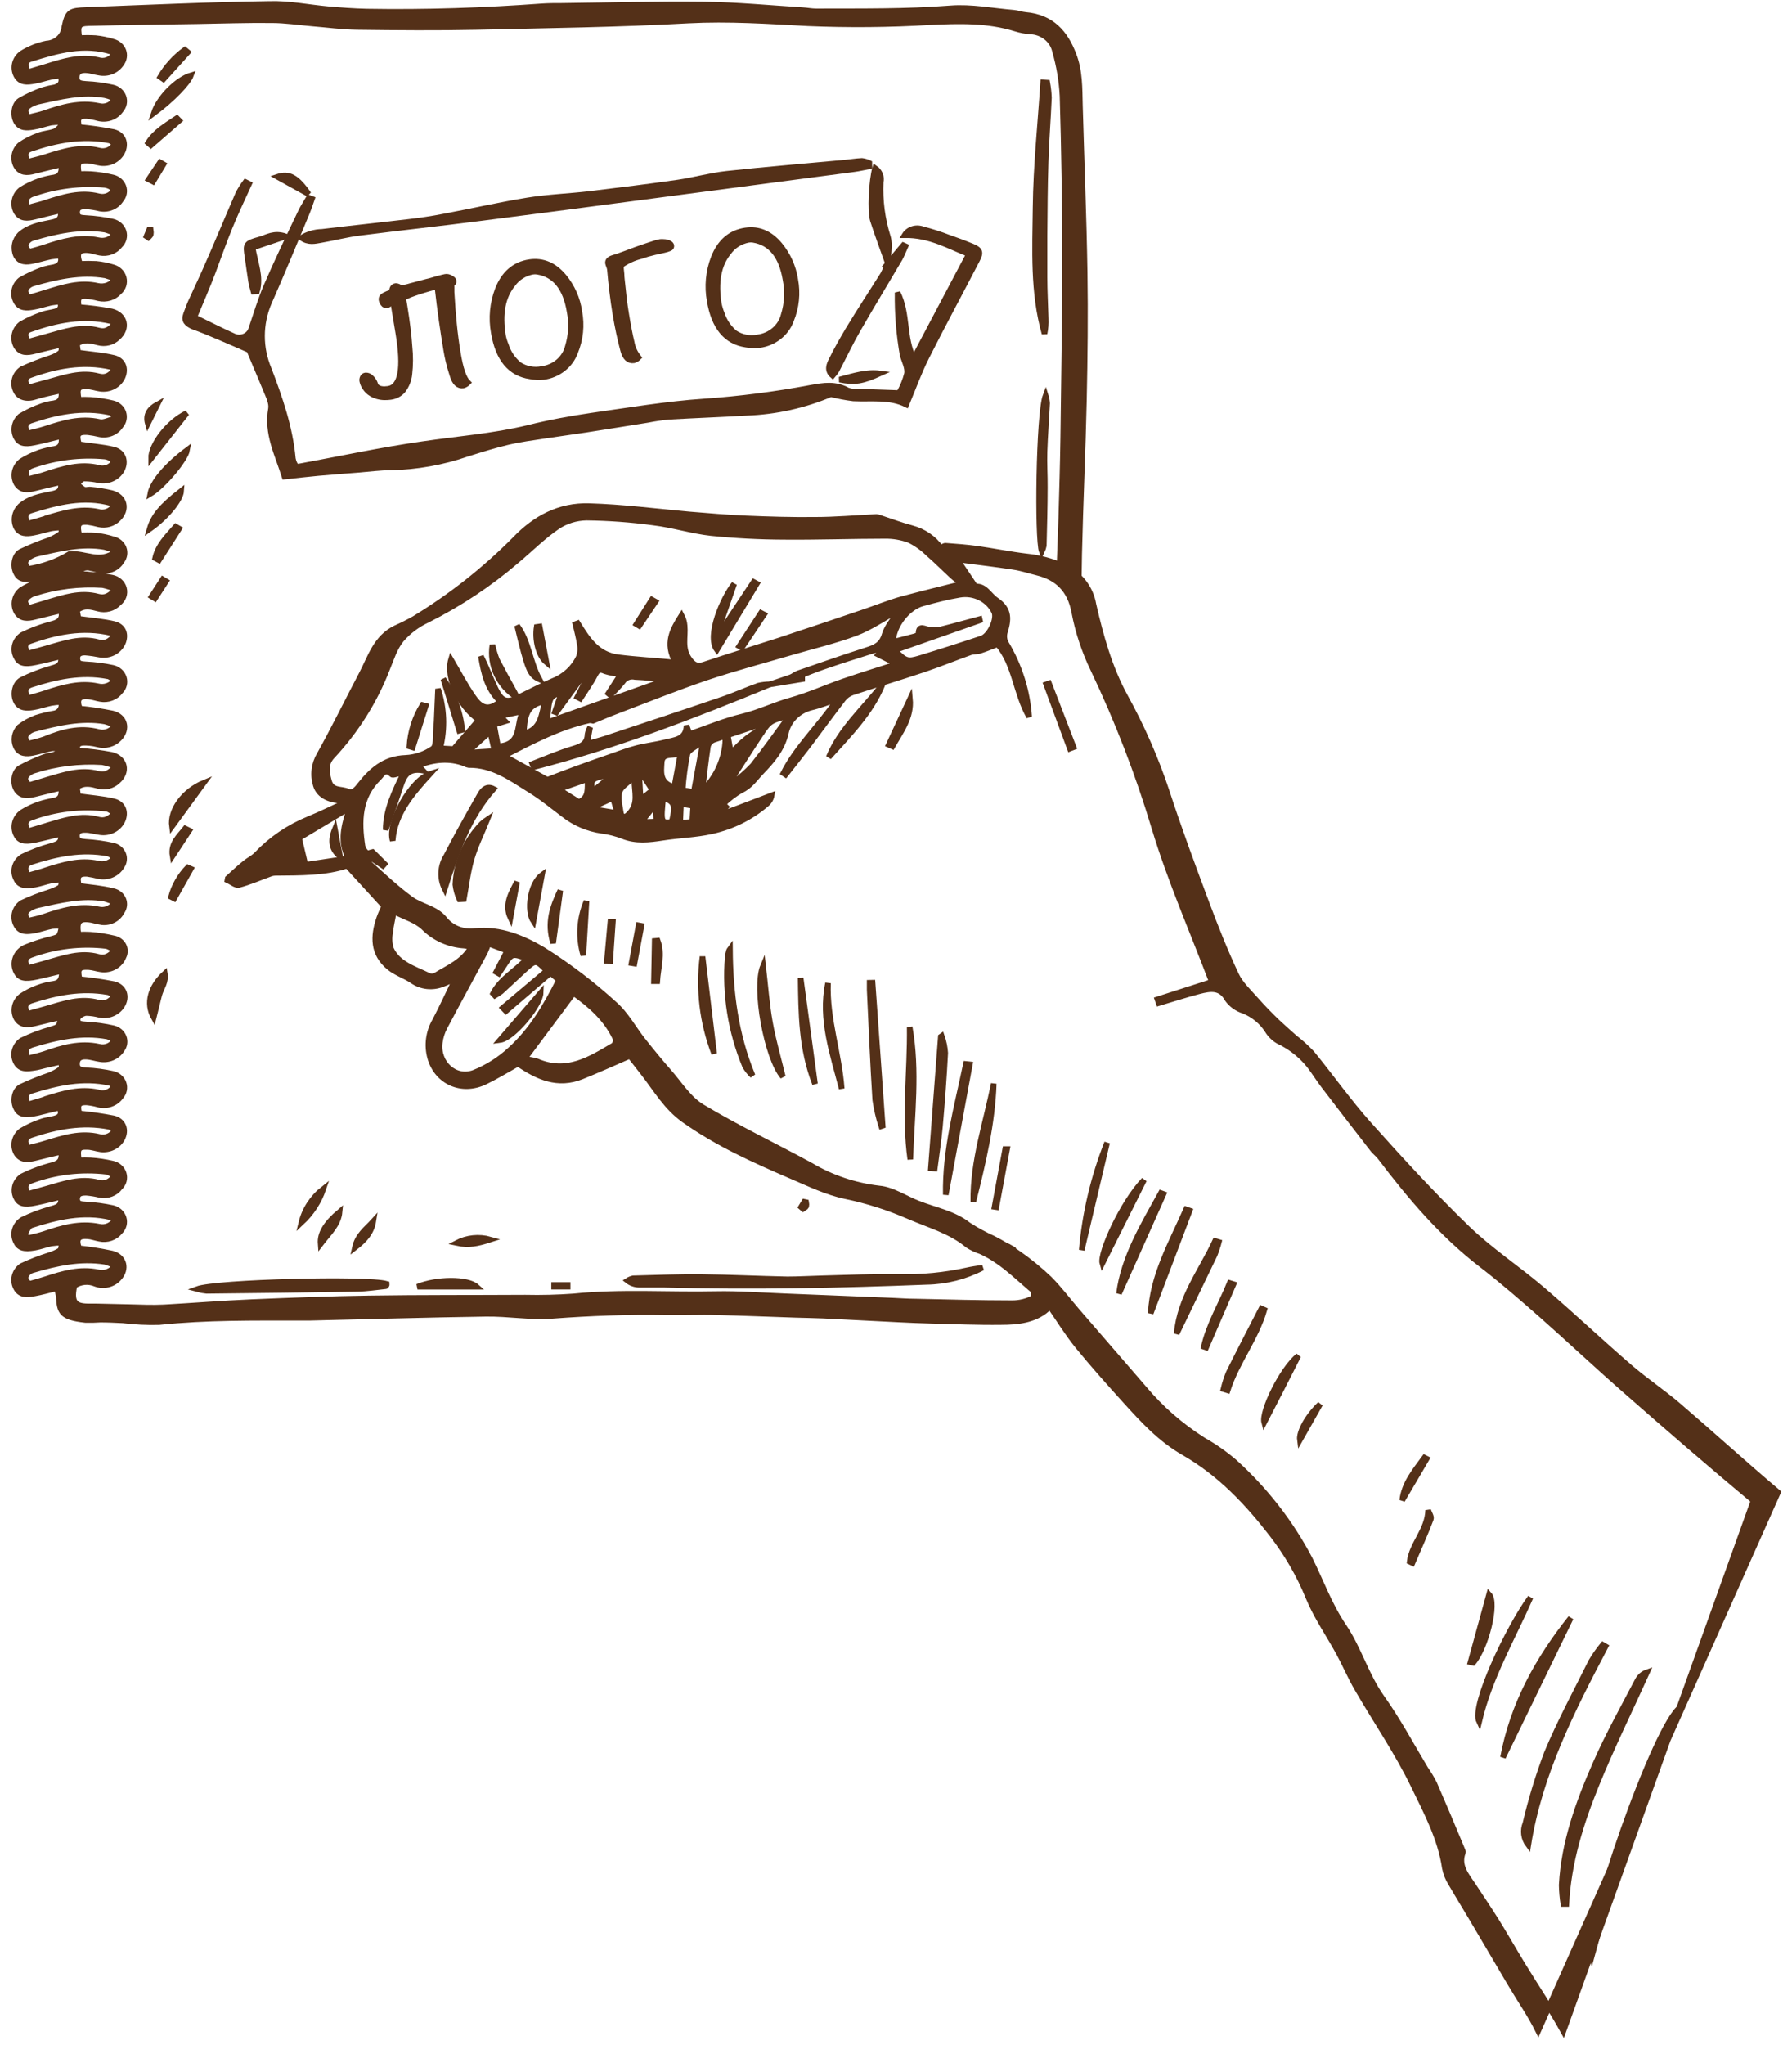 <svg width="128" height="146" viewBox="0 0 128 146" fill="none" xmlns="http://www.w3.org/2000/svg">
<path d="M109.874 145.009C109.297 143.839 108.538 142.759 107.866 141.615C107.119 140.351 106.379 139.083 105.628 137.819C104.972 136.694 104.296 135.603 103.64 134.482C103.427 134.143 103.279 133.771 103.203 133.383C102.897 131.275 101.887 129.385 100.973 127.506C99.816 125.117 98.281 122.889 96.942 120.576C96.461 119.75 96.091 118.873 95.638 118.037C94.918 116.713 94.028 115.449 93.463 114.069C92.81 112.468 91.937 110.955 90.867 109.568C89.114 107.299 87.142 105.199 84.543 103.714C82.913 102.78 81.668 101.434 80.448 100.088C79.227 98.741 78.087 97.462 76.977 96.105C76.23 95.182 75.61 94.162 74.93 93.191C74.858 93.052 74.762 92.926 74.648 92.816C73.101 91.691 71.865 90.168 70.052 89.35C69.725 89.246 69.414 89.1 69.13 88.915C67.906 87.895 66.371 87.483 64.932 86.86C63.482 86.225 61.962 85.74 60.4 85.416C59.084 85.142 57.836 84.542 56.596 84.01C53.904 82.851 51.233 81.658 48.848 79.96C47.611 79.075 46.9 77.844 46.025 76.712C45.659 76.232 45.282 75.763 44.995 75.395C43.803 75.913 42.686 76.415 41.557 76.869C39.843 77.556 38.416 76.918 37.001 75.95C36.266 76.359 35.486 76.839 34.66 77.241C32.966 78.058 31.209 77.24 30.728 75.538C30.479 74.642 30.604 73.69 31.078 72.879C31.587 71.904 32.044 70.903 32.557 69.845C32.195 70.01 31.921 70.164 31.626 70.265C31.272 70.41 30.884 70.463 30.5 70.421C30.117 70.378 29.752 70.24 29.444 70.021C28.923 69.672 28.279 69.47 27.802 69.076C26.609 68.097 26.645 66.845 27.09 65.551C27.19 65.262 27.329 64.984 27.448 64.707L24.797 61.808C23.25 62.337 21.445 62.307 19.629 62.325C19.518 62.33 19.409 62.352 19.307 62.393C18.559 62.663 17.828 62.986 17.064 63.188C16.842 63.248 16.52 62.971 16.246 62.847L16.27 62.716C16.667 62.363 17.041 61.999 17.462 61.662C17.74 61.425 18.094 61.264 18.341 61.009C19.366 59.924 20.631 59.064 22.046 58.489C23.032 58.084 23.982 57.608 24.952 57.161H24.669C23.592 57.21 22.789 56.824 22.562 56.085C22.446 55.719 22.409 55.334 22.455 54.955C22.501 54.575 22.628 54.208 22.829 53.876C23.89 51.967 24.844 50.013 25.858 48.086C26.478 46.901 26.852 45.55 28.243 44.86C28.704 44.657 29.154 44.432 29.591 44.185C32.231 42.577 34.65 40.667 36.794 38.5C38.233 37 39.951 36.077 42.066 36.137C44.451 36.208 46.836 36.512 49.221 36.73C50.589 36.842 51.952 36.962 53.324 37.018C54.942 37.086 56.564 37.135 58.186 37.116C59.657 37.116 61.128 36.985 62.598 36.913L62.738 36.936C63.533 37.198 64.328 37.498 65.147 37.716C65.983 37.94 66.707 38.437 67.19 39.118C67.317 39.062 67.436 38.961 67.544 38.968C68.291 39.025 69.043 39.077 69.786 39.182C70.978 39.347 72.171 39.595 73.364 39.734C74.26 39.828 75.133 40.062 75.948 40.427C76.515 40.686 77.008 41.07 77.383 41.548C77.758 42.025 78.005 42.582 78.102 43.169C78.619 45.419 79.235 47.669 80.364 49.736C81.561 51.899 82.552 54.158 83.326 56.486C84.205 59.187 85.195 61.853 86.192 64.516C86.832 66.23 87.512 67.936 88.291 69.597C88.605 70.272 89.214 70.831 89.726 71.413C90.239 71.994 90.7 72.459 91.213 72.958C91.611 73.333 92.04 73.708 92.457 74.083C92.903 74.427 93.319 74.803 93.702 75.208C95.073 76.888 96.326 78.666 97.772 80.286C100.039 82.817 102.34 85.326 104.789 87.696C106.435 89.287 108.403 90.577 110.156 92.073C112.275 93.885 114.294 95.793 116.405 97.616C117.514 98.576 118.759 99.401 119.876 100.358C122.261 102.405 124.59 104.528 126.999 106.564L109.874 145.009ZM56.536 48.344C56.678 48.243 56.831 48.156 56.993 48.086C58.611 47.527 60.221 46.961 61.859 46.439C62.507 46.24 62.976 46.042 63.187 45.314C63.358 44.729 63.823 44.223 64.248 43.533C63.111 44.155 62.177 44.812 61.132 45.205C59.633 45.764 58.055 46.132 56.508 46.585C54.501 47.174 52.469 47.711 50.493 48.371C48.287 49.121 46.12 49.991 43.95 50.816C43.417 51.015 42.897 51.247 42.36 51.465C42.271 51.439 42.178 51.431 42.086 51.438C39.927 51.918 38.015 52.938 35.991 53.974L39.096 55.684C39.867 55.387 40.495 55.14 41.131 54.911C41.974 54.604 42.821 54.307 43.668 54.015C44.268 53.805 44.86 53.58 45.48 53.419C46.101 53.257 46.84 53.175 47.504 53.006C48.168 52.837 49.023 52.811 49.038 51.81L49.257 52.417C50.525 51.986 51.742 51.468 53.018 51.165C54.21 50.876 55.308 50.336 56.488 50.006C57.776 49.649 58.997 49.087 60.261 48.652C61.525 48.217 62.754 47.842 64.073 47.418L62.749 46.75L63.016 46.48C62.781 46.406 62.527 46.406 62.292 46.48C61.1 46.855 59.907 47.23 58.715 47.647C58.051 47.876 57.407 48.157 56.751 48.397L56.536 48.344ZM36.945 49.844C37.796 49.436 38.631 48.989 39.502 48.622C40.326 48.296 40.986 47.684 41.346 46.912C41.451 46.62 41.473 46.307 41.41 46.004C41.342 45.52 41.203 45.044 41.096 44.568L41.263 44.504C41.958 45.629 42.658 46.754 44.161 46.938C45.469 47.103 46.788 47.17 48.259 47.313C47.464 45.925 48.056 44.935 48.685 43.938C48.81 44.172 48.884 44.426 48.903 44.688C48.979 45.479 48.685 46.285 49.237 47.058C49.567 47.519 49.83 47.628 50.366 47.433C52.115 46.848 53.884 46.308 55.638 45.742C57.649 45.082 59.657 44.403 61.66 43.724C62.575 43.416 63.469 43.049 64.399 42.786C65.803 42.411 67.23 42.062 68.732 41.684C68.482 41.489 68.255 41.343 68.065 41.166C67.468 40.619 66.9 40.041 66.288 39.512C65.898 39.128 65.444 38.806 64.944 38.56C64.396 38.358 63.811 38.257 63.223 38.264C60.837 38.264 58.412 38.353 56.007 38.331C54.269 38.325 52.532 38.235 50.803 38.061C49.416 37.911 48.069 37.476 46.681 37.311C45.093 37.094 43.491 36.977 41.887 36.958C41.144 36.972 40.422 37.195 39.816 37.6C38.77 38.312 37.876 39.22 36.902 40.034C34.969 41.693 32.825 43.118 30.517 44.275C29.799 44.611 29.165 45.09 28.661 45.678C28.172 46.285 27.933 47.081 27.631 47.816C26.749 50.077 25.432 52.166 23.747 53.977C23.222 54.521 23.314 55.102 23.493 55.759C23.692 56.509 24.367 56.306 24.82 56.509C25.194 56.678 25.449 56.385 25.691 56.074C26.514 55.031 27.436 54.165 28.987 54.116C29.683 54.079 30.354 53.851 30.915 53.46C31.185 53.272 31.094 52.601 31.141 52.143C31.189 51.686 31.197 51.266 31.217 50.827C31.245 50.283 31.265 49.736 31.288 49.192C31.741 50.567 31.796 52.032 31.447 53.434L32.684 53.501L32.525 53.347L34.202 51.405C32.807 50.426 31.841 48.371 32.215 47.103C32.743 48.003 33.217 48.914 33.805 49.762C34.171 50.291 34.656 50.816 35.463 50.287C35.554 50.223 35.717 50.257 35.904 50.238C34.803 49.316 34.564 48.097 34.353 46.863C34.751 47.639 35.037 48.446 35.415 49.222C35.844 50.092 36.182 50.197 37.005 49.822L36.945 49.844ZM125.254 107.153C122.165 104.573 119.12 101.944 116.111 99.3C114.091 97.534 112.136 95.692 110.128 93.918C108.721 92.677 107.298 91.443 105.803 90.292C102.956 88.098 100.702 85.416 98.579 82.622C98.421 82.409 98.182 82.247 98.027 82.03C96.871 80.545 95.723 79.055 94.58 77.559C94.294 77.184 94.052 76.809 93.785 76.434C93.169 75.531 92.305 74.802 91.285 74.327C90.974 74.137 90.717 73.879 90.533 73.576C90.136 72.956 89.544 72.467 88.84 72.178C88.373 72.034 87.969 71.749 87.691 71.368C87.186 70.441 86.451 70.573 85.648 70.779C85.175 70.899 84.706 71.041 84.24 71.18L82.766 71.626L82.674 71.36L86.562 70.111C85.191 66.496 83.596 62.877 82.463 59.134C81.302 55.261 79.84 51.475 78.091 47.804C77.459 46.501 77.003 45.127 76.735 43.716C76.441 42.111 75.542 41.249 74.095 40.889C73.531 40.75 72.978 40.566 72.406 40.48C71.126 40.281 69.842 40.135 68.363 39.94L69.663 41.883C70.37 41.804 70.641 42.498 71.165 42.854C72.151 43.525 72.04 44.286 71.762 45.187C71.699 45.44 71.734 45.706 71.861 45.937C72.823 47.547 73.387 49.342 73.511 51.187C72.545 49.511 72.509 47.467 71.261 46C70.823 46.165 70.418 46.338 70.001 46.469C69.782 46.54 69.528 46.507 69.313 46.582C68.188 46.983 67.079 47.437 65.946 47.816C64.264 48.378 62.563 48.888 60.877 49.447C60.62 49.538 60.396 49.699 60.233 49.908C59.394 50.992 58.591 52.098 57.764 53.194C57.224 53.906 56.663 54.607 56.111 55.312L55.956 55.207C56.93 53.295 58.567 51.791 59.82 49.919C59.124 50.148 58.547 50.385 57.947 50.523C57.491 50.638 57.078 50.871 56.756 51.197C56.434 51.523 56.216 51.927 56.127 52.365C55.856 53.535 55.137 54.337 54.361 55.144C53.924 55.597 53.59 56.145 52.934 56.434C52.463 56.71 52.03 57.042 51.646 57.42L51.857 57.619L51.432 58.031L51.539 58.155L55.117 56.794C55.075 57.029 54.951 57.245 54.763 57.405C53.652 58.364 52.298 59.035 50.831 59.355C49.694 59.61 48.502 59.636 47.341 59.817C46.371 59.967 45.429 60.083 44.479 59.7C44.005 59.516 43.508 59.39 43 59.325C41.986 59.181 41.034 58.774 40.249 58.151C39.454 57.555 38.683 56.91 37.828 56.392C36.476 55.556 35.204 54.604 33.479 54.626C33.386 54.61 33.297 54.578 33.217 54.532C32.087 54.094 30.986 54.236 29.865 54.645L30.215 55.02C29.114 54.829 28.855 55.436 28.625 56.119C28.283 57.169 27.909 58.211 27.548 59.258C27.548 57.791 28.2 56.509 28.855 55.132C28.49 55.207 28.06 55.395 27.981 55.297C27.492 54.829 27.301 55.297 27.086 55.515C25.628 56.918 25.623 58.654 25.894 60.435C25.941 60.624 26.053 60.793 26.212 60.915C26.271 60.964 26.47 60.867 26.609 60.837L27.468 61.688L27.349 61.819L26.22 61.069C26.319 61.377 26.315 61.609 26.439 61.718C27.389 62.566 28.319 63.447 29.348 64.201C30.08 64.733 31.102 64.842 31.734 65.603C31.982 65.926 32.319 66.178 32.709 66.332C33.099 66.485 33.526 66.534 33.944 66.473C35.725 66.297 37.375 66.983 38.786 67.82C40.618 68.971 42.334 70.278 43.914 71.724C44.709 72.425 45.238 73.423 45.902 74.27C46.518 75.047 47.142 75.812 47.798 76.558C48.553 77.417 49.194 78.471 50.152 79.044C52.656 80.545 55.319 81.812 57.896 83.215C59.382 84.099 61.057 84.663 62.801 84.865C63.763 84.951 64.666 85.585 65.604 85.945C66.796 86.414 68.132 86.646 69.182 87.479C69.75 87.846 70.348 88.171 70.971 88.45C71.576 88.763 72.16 89.111 72.72 89.493C73.505 90.041 74.245 90.644 74.934 91.297C75.665 92.021 76.274 92.853 76.946 93.629C78.536 95.47 80.126 97.307 81.716 99.142C82.915 100.574 84.344 101.82 85.95 102.836C86.742 103.286 87.487 103.807 88.172 104.393C90.381 106.393 92.204 108.74 93.559 111.331C94.354 112.925 94.946 114.605 95.976 116.128C97.061 117.729 97.566 119.627 98.715 121.239C99.864 122.852 100.802 124.615 101.827 126.317C102.056 126.648 102.262 126.992 102.444 127.349C103.123 128.905 103.783 130.473 104.431 132.04C104.463 132.119 104.519 132.216 104.491 132.284C104.141 133.233 104.749 133.912 105.222 134.628C105.787 135.487 106.367 136.338 106.908 137.208C107.552 138.251 108.156 139.316 108.796 140.362C109.75 141.922 110.784 143.449 111.666 145.043L125.254 107.153ZM34.89 67.377C34.783 67.636 34.711 67.857 34.604 68.06C33.654 69.83 32.684 71.593 31.75 73.37C31.575 73.706 31.462 74.068 31.416 74.439C31.221 75.909 32.513 77.109 33.868 76.596C34.828 76.208 35.701 75.655 36.444 74.964C37.987 73.58 38.997 71.821 39.931 69.976L39.319 69.47L36.138 72.193L35.916 71.964L39.056 69.316C38.285 68.529 38.261 68.525 37.49 69.222C36.917 69.74 36.365 70.276 35.792 70.794C35.653 70.902 35.505 71.001 35.351 71.09L35.216 70.94C35.749 69.897 36.858 69.309 37.657 68.442C36.568 68.067 36.568 68.067 36.019 68.915C35.888 69.117 35.753 69.312 35.622 69.511L35.439 69.406L36.234 67.883L34.89 67.377ZM63.91 46.432C64.686 47.208 64.813 47.268 65.699 47.002C67.178 46.552 68.65 46.082 70.116 45.592C70.708 45.397 71.257 44.163 71.01 43.686C70.803 43.255 70.448 42.9 70.003 42.68C69.558 42.459 69.048 42.384 68.554 42.468C67.663 42.614 66.788 42.843 65.918 43.083C64.829 43.368 63.799 44.71 63.791 45.839C64.312 45.704 64.825 45.577 65.338 45.438C65.441 45.408 65.612 45.333 65.612 45.28C65.588 44.53 66.121 44.984 66.407 44.958C66.654 44.977 66.903 44.977 67.15 44.958C68.096 44.725 69.035 44.455 69.973 44.208L69.993 44.298L63.91 46.432ZM40.968 70.906L37.45 75.628C37.758 75.647 38.062 75.7 38.357 75.785C40.495 76.712 42.161 75.632 43.843 74.642C43.904 74.571 43.946 74.487 43.965 74.397C43.984 74.308 43.979 74.215 43.95 74.128C43.314 72.774 42.213 71.78 40.968 70.906ZM28.136 65.082C28.029 65.675 27.909 66.125 27.87 66.582C27.791 66.971 27.812 67.372 27.929 67.752C28.43 68.84 29.599 69.17 30.613 69.665C30.687 69.697 30.768 69.713 30.849 69.713C30.931 69.713 31.011 69.697 31.086 69.665C32.028 69.091 33.101 68.656 33.67 67.602C33.498 67.566 33.324 67.539 33.149 67.52C32.052 67.448 31.026 66.987 30.275 66.23C29.738 65.712 28.915 65.48 28.136 65.082ZM44.347 48.134C43.964 48.113 43.584 48.045 43.218 47.932C42.821 47.74 42.678 47.857 42.495 48.209C42.193 48.791 41.799 49.334 41.446 49.886L41.235 49.777L42.185 47.924L41.974 47.812L39.736 50.876L39.633 50.838C39.792 50.373 39.955 49.908 40.114 49.447C39.227 49.736 39.227 49.736 39.08 51.581L47.58 48.558C46.843 48.448 46.102 48.376 45.357 48.341C45.192 48.301 45.018 48.314 44.86 48.375C44.703 48.437 44.57 48.544 44.483 48.682C44.207 49.018 43.908 49.336 43.588 49.634L43.449 49.518L44.347 48.134ZM21.358 59.835L21.815 61.752L24.888 61.294C24.244 60.042 24.578 58.939 24.987 57.671L21.358 59.835ZM54.513 51.96L54.361 51.708C53.228 52.083 52.092 52.458 50.967 52.834C50.869 52.876 50.782 52.938 50.713 53.016C50.645 53.094 50.595 53.185 50.569 53.283C50.41 54.322 50.295 55.369 50.171 56.468C51.187 55.479 51.774 54.168 51.817 52.792L52.04 52.819L52.211 53.767C52.608 53.392 52.962 53.017 53.348 52.717C53.733 52.417 54.127 52.2 54.517 51.945L54.513 51.96ZM56.425 51.09C54.99 51.465 54.982 51.465 54.282 52.515C53.582 53.565 52.875 54.682 52.171 55.77L52.362 55.898C52.871 55.525 53.344 55.11 53.773 54.656C54.684 53.501 55.51 52.323 56.429 51.075L56.425 51.09ZM35.574 53.298C37.371 53.16 36.814 51.701 37.363 50.782L35.713 51.127L36.083 51.502L35.288 51.746L35.574 53.298ZM50.167 53.242L49.992 53.081C49.682 53.332 49.197 53.542 49.102 53.831C48.932 54.688 48.818 55.553 48.76 56.422L49.555 56.55L50.167 53.242ZM48.16 56.216L48.621 53.737C48.192 54.071 47.313 53.666 47.265 54.431C47.23 55.102 47.079 55.913 48.164 56.201L48.16 56.216ZM45.31 55.71L45.119 55.609C44.809 55.928 44.324 56.209 44.24 56.58C44.113 57.038 44.284 57.57 44.352 58.08C44.365 58.138 44.393 58.192 44.433 58.238C44.473 58.283 44.524 58.319 44.582 58.343C44.662 58.343 44.789 58.245 44.876 58.166C45.663 57.416 45.298 56.528 45.313 55.695L45.31 55.71ZM37.418 52.376C38.71 52.068 38.643 50.985 38.945 50.066C37.776 50.313 37.462 50.808 37.418 52.376ZM39.887 56.355L41.346 57.27C42.097 56.948 41.938 56.333 41.982 55.631L39.887 56.355ZM35.009 52.237L33.336 53.756L35.323 53.629L35.009 52.237ZM44.093 58.061L43.783 56.974L42.36 57.626L42.411 57.78L44.093 58.061ZM47.373 56.936C47.21 58.635 47.182 58.812 47.985 58.684C48.263 57.469 48.2 57.281 47.373 56.948V56.936ZM48.641 57.398L48.585 58.748L49.448 58.695L49.516 57.54L48.641 57.398ZM46.609 56.419L45.787 55.159L45.655 55.204L45.759 57.098L46.609 56.419ZM42.36 56.501L43.807 55.29C42.213 55.549 42.105 55.65 42.36 56.501ZM46.784 57.473L45.798 58.706L46.896 58.665L46.784 57.473Z" fill="#543018" stroke="#543018" stroke-width="0.4"/>
<path d="M54.977 48.874L56.536 48.344L56.766 48.397L57.299 48.416V48.495L54.977 48.874Z" fill="#543018" stroke="#543018" stroke-width="0.4"/>
<path d="M111.668 135.956C111.597 135.508 111.557 135.055 111.549 134.602C111.712 131.561 112.741 128.718 113.958 125.946C114.852 123.906 115.946 121.948 116.995 119.946C117.134 119.695 117.366 119.501 117.647 119.402C116.431 122.08 115.127 124.727 114.021 127.45C112.916 130.173 112.034 132.989 111.879 135.956H111.668Z" fill="#543018" stroke="#543018" stroke-width="0.4"/>
<path d="M120.059 121.892C117.461 127.688 115.327 133.66 113.675 139.757C113.031 138.066 118.334 122.919 120.059 121.892Z" fill="#543018" stroke="#543018" stroke-width="0.4"/>
<path d="M114.681 117.56C112.296 122.09 109.97 126.643 109.163 131.74C108.997 131.517 108.891 131.259 108.856 130.989C108.821 130.719 108.856 130.445 108.96 130.191C109.36 128.497 109.868 126.827 110.483 125.192C111.421 122.942 112.582 120.8 113.663 118.622C113.906 118.212 114.181 117.819 114.486 117.448L114.681 117.56Z" fill="#543018" stroke="#543018" stroke-width="0.4"/>
<path d="M107.358 125.48C108.069 121.689 109.846 118.49 112.196 115.531C110.606 118.805 109.012 122.079 107.358 125.48Z" fill="#543018" stroke="#543018" stroke-width="0.4"/>
<path d="M31.766 63.469C31.579 63.096 31.492 62.686 31.514 62.273C31.535 61.861 31.664 61.461 31.889 61.107C32.657 59.625 33.479 58.163 34.306 56.707C34.485 56.4 34.787 56.085 35.252 56.332C33.452 58.376 32.601 60.825 31.766 63.469Z" fill="#543018" stroke="#543018" stroke-width="0.4"/>
<path d="M69.277 76.003L67.556 85.308C67.496 82.12 68.351 79.06 68.999 75.973L69.277 76.003Z" fill="#543018" stroke="#543018" stroke-width="0.4"/>
<path d="M66.492 83.417L67.203 74.022L67.267 73.977C67.405 74.369 67.489 74.776 67.517 75.189C67.426 76.944 67.295 78.695 67.14 80.439C67.052 81.44 66.893 82.434 66.766 83.439L66.492 83.417Z" fill="#543018" stroke="#543018" stroke-width="0.4"/>
<path d="M62.325 70.167C62.569 73.572 62.81 76.978 63.048 80.383L62.949 80.416C62.752 79.803 62.608 79.176 62.516 78.541C62.349 75.916 62.241 73.291 62.118 70.666C62.118 70.501 62.118 70.336 62.118 70.171L62.325 70.167Z" fill="#543018" stroke="#543018" stroke-width="0.4"/>
<path d="M70.983 77.379C70.884 80.248 70.216 83.027 69.524 85.802C69.477 82.915 70.427 80.177 70.983 77.379Z" fill="#543018" stroke="#543018" stroke-width="0.4"/>
<path d="M65.02 82.787C64.579 79.64 65.02 76.486 64.977 73.336C65.533 76.483 65.128 79.636 65.02 82.787Z" fill="#543018" stroke="#543018" stroke-width="0.4"/>
<path d="M32.82 64.211C32.669 63.878 32.569 63.525 32.526 63.165C32.592 61.555 33.259 60.02 34.41 58.83C34.533 58.715 34.666 58.609 34.807 58.515C34.41 59.49 33.961 60.39 33.686 61.331C33.412 62.273 33.309 63.236 33.134 64.193L32.82 64.211Z" fill="#543018" stroke="#543018" stroke-width="0.4"/>
<path d="M109.318 114.066C108.034 116.987 106.392 119.777 105.652 122.935C105.096 121.776 107.743 116.226 109.318 114.066Z" fill="#543018" stroke="#543018" stroke-width="0.4"/>
<path d="M84.977 86.444L82.194 93.772C82.325 91.072 83.669 88.761 84.726 86.357L84.977 86.444Z" fill="#543018" stroke="#543018" stroke-width="0.4"/>
<path d="M63.032 48.885C62.206 50.898 60.647 52.451 59.196 54.071C60.023 52.065 61.693 50.595 63.032 48.885Z" fill="#543018" stroke="#543018" stroke-width="0.4"/>
<path d="M87.063 88.69C86.983 89.001 86.882 89.306 86.761 89.605C85.89 91.428 85 93.243 84.046 95.231C84.276 92.647 85.823 90.73 86.797 88.611L87.063 88.69Z" fill="#543018" stroke="#543018" stroke-width="0.4"/>
<path d="M55.916 76.881C54.775 75.557 53.845 70.558 54.508 68.968C54.664 70.314 54.759 71.664 54.993 72.992C55.228 74.319 55.614 75.628 55.916 76.881Z" fill="#543018" stroke="#543018" stroke-width="0.4"/>
<path d="M52.141 67.782C52.164 70.865 52.538 73.884 53.755 76.805C53.544 76.606 53.363 76.38 53.218 76.134C52.189 73.653 51.766 70.986 51.977 68.33C51.996 68.176 52.028 68.025 52.073 67.876C52.081 67.842 52.117 67.816 52.141 67.782Z" fill="#543018" stroke="#543018" stroke-width="0.4"/>
<path d="M83.109 85.258L79.928 92.365C80.27 89.74 81.657 87.489 82.922 85.19L83.109 85.258Z" fill="#543018" stroke="#543018" stroke-width="0.4"/>
<path d="M106.365 113.854C106.945 114.488 106.13 117.691 105.22 118.73L105.037 118.689C105.466 117.11 105.904 115.523 106.365 113.854Z" fill="#543018" stroke="#543018" stroke-width="0.4"/>
<path d="M90.311 93.528C89.722 95.561 88.323 97.279 87.687 99.278L87.389 99.188C87.483 98.789 87.609 98.398 87.767 98.017C88.526 96.484 89.321 94.965 90.104 93.438L90.311 93.528Z" fill="#543018" stroke="#543018" stroke-width="0.4"/>
<path d="M81.717 84.253L78.739 90.202C78.537 89.504 80.147 85.885 81.717 84.253Z" fill="#543018" stroke="#543018" stroke-width="0.4"/>
<path d="M59.144 70.197C59.045 72.763 59.939 75.212 60.122 77.736C59.478 75.253 58.608 72.8 59.144 70.197Z" fill="#543018" stroke="#543018" stroke-width="0.4"/>
<path d="M50.181 68.304C50.459 70.621 50.733 72.939 51.012 75.238C50.164 73.02 49.88 70.645 50.181 68.304Z" fill="#543018" stroke="#543018" stroke-width="0.4"/>
<path d="M57.189 69.837C57.523 72.312 57.861 74.784 58.214 77.398C57.228 74.877 57.224 72.353 57.189 69.837Z" fill="#543018" stroke="#543018" stroke-width="0.4"/>
<path d="M79.078 81.594L77.265 89.26C77.494 86.638 78.104 84.058 79.078 81.594Z" fill="#543018" stroke="#543018" stroke-width="0.4"/>
<path d="M92.737 96.809C91.942 98.373 91.147 99.937 90.3 101.572C90.089 100.792 91.584 97.713 92.737 96.809Z" fill="#543018" stroke="#543018" stroke-width="0.4"/>
<path d="M28.049 60.027C27.652 58.759 29.369 55.688 30.721 55.256C29.417 56.689 28.193 58.092 28.049 60.027Z" fill="#543018" stroke="#543018" stroke-width="0.4"/>
<path d="M88.109 91.695L86.153 96.217L85.987 96.161C86.352 94.56 87.223 93.131 87.839 91.612L88.109 91.695Z" fill="#543018" stroke="#543018" stroke-width="0.4"/>
<path d="M76.422 53.455L74.728 48.866L74.927 48.798L76.684 53.354L76.422 53.455Z" fill="#543018" stroke="#543018" stroke-width="0.4"/>
<path d="M63.482 53.182L65.001 49.92C65.12 51.236 64.345 52.23 63.741 53.295L63.482 53.182Z" fill="#543018" stroke="#543018" stroke-width="0.4"/>
<path d="M71.04 86.177L71.803 82.052H71.934L71.167 86.196L71.04 86.177Z" fill="#543018" stroke="#543018" stroke-width="0.4"/>
<path d="M38.103 65.787C37.602 65.037 37.853 63.12 38.711 62.479L38.103 65.787Z" fill="#543018" stroke="#543018" stroke-width="0.4"/>
<path d="M100.691 111.511C100.839 110.243 101.972 109.261 102.011 107.835C102.083 108.049 102.266 108.304 102.202 108.473C101.805 109.527 101.331 110.562 100.886 111.605L100.691 111.511Z" fill="#543018" stroke="#543018" stroke-width="0.4"/>
<path d="M41.665 68.21C41.287 66.935 41.367 65.578 41.892 64.35L41.665 68.21Z" fill="#543018" stroke="#543018" stroke-width="0.4"/>
<path d="M40.02 63.585C39.856 64.77 39.697 65.959 39.511 67.336C39.053 65.877 39.471 64.752 40.02 63.585Z" fill="#543018" stroke="#543018" stroke-width="0.4"/>
<path d="M100.159 107.13C100.298 105.919 101.061 105.026 101.749 104.085L101.904 104.163L100.159 107.13Z" fill="#543018" stroke="#543018" stroke-width="0.4"/>
<path d="M46.977 67.167C47.334 68.127 47.008 69.095 46.945 70.059H46.71L46.766 67.186L46.977 67.167Z" fill="#543018" stroke="#543018" stroke-width="0.4"/>
<path d="M36.461 65.528C36.028 64.598 36.497 63.784 36.934 62.97L36.461 65.528Z" fill="#543018" stroke="#543018" stroke-width="0.4"/>
<path d="M45.112 68.768L45.613 66.072L45.816 66.109L45.315 68.802L45.112 68.768Z" fill="#543018" stroke="#543018" stroke-width="0.4"/>
<path d="M94.295 100.26L92.848 102.818C92.772 102.255 93.393 101.104 94.295 100.26Z" fill="#543018" stroke="#543018" stroke-width="0.4"/>
<path d="M43.35 68.607L43.6 65.825H43.775L43.585 68.611L43.35 68.607Z" fill="#543018" stroke="#543018" stroke-width="0.4"/>
<path d="M54.061 41.672L51.207 46.405C50.463 45.396 51.644 42.681 52.443 41.691L51.107 45.539L51.175 45.561L53.834 41.552L54.061 41.672Z" fill="#543018" stroke="#543018" stroke-width="0.4"/>
<path d="M36.971 49.829C36.319 49.428 35.804 48.859 35.485 48.189C35.167 47.52 35.059 46.778 35.174 46.052C35.252 46.417 35.36 46.776 35.496 47.125C35.893 47.875 36.291 48.625 36.716 49.375C36.8 49.525 36.871 49.679 36.947 49.829H36.971Z" fill="#543018" stroke="#543018" stroke-width="0.4"/>
<path d="M36.938 44.676C37.777 45.801 37.833 47.249 38.529 48.513C37.829 48.179 37.71 47.875 36.938 44.676Z" fill="#543018" stroke="#543018" stroke-width="0.4"/>
<path d="M31.667 48.483C32.425 49.573 32.888 50.822 33.014 52.121L32.808 52.177L31.667 48.483Z" fill="#543018" stroke="#543018" stroke-width="0.4"/>
<path d="M29.242 53.302C29.306 52.26 29.627 51.247 30.18 50.343L30.411 50.403L29.477 53.373L29.242 53.302Z" fill="#543018" stroke="#543018" stroke-width="0.4"/>
<path d="M38.544 44.737L39.029 47.298C38.457 46.814 38.19 45.682 38.334 44.767L38.544 44.737Z" fill="#543018" stroke="#543018" stroke-width="0.4"/>
<path d="M54.577 43.877L52.987 46.251L52.804 46.146L54.358 43.765L54.577 43.877Z" fill="#543018" stroke="#543018" stroke-width="0.4"/>
<path d="M46.82 42.96L45.656 44.692L45.453 44.572L46.566 42.817L46.82 42.96Z" fill="#543018" stroke="#543018" stroke-width="0.4"/>
<path d="M38.62 70.89C38.588 71.809 36.632 74.15 35.714 74.266L38.62 70.89Z" fill="#543018" stroke="#543018" stroke-width="0.4"/>
<path d="M42.15 51.93L41.928 53.122C42.401 52.983 42.814 52.879 43.22 52.747C46.002 51.825 48.785 50.909 51.544 49.964C52.435 49.664 53.293 49.274 54.18 48.959C54.451 48.897 54.728 48.865 55.007 48.865C49.489 51.134 43.927 53.28 38.115 54.776L38.024 54.548C38.998 54.172 39.956 53.756 40.954 53.46C41.554 53.28 41.948 53.085 41.968 52.425C42.003 52.252 42.065 52.086 42.15 51.93Z" fill="#543018" stroke="#543018" stroke-width="0.4"/>
<path d="M24.289 61.144C23.677 60.653 23.573 60.041 23.923 59.197C24.046 59.835 24.166 60.469 24.289 61.144Z" fill="#543018" stroke="#543018" stroke-width="0.4"/>
<path d="M21.208 33.339C24.241 32.784 27.171 32.146 30.169 31.719C32.693 31.344 35.241 31.156 37.722 30.556C39.22 30.181 40.743 29.904 42.27 29.679C44.937 29.304 47.608 28.85 50.296 28.67C52.846 28.492 55.381 28.167 57.889 27.695C58.843 27.518 59.682 27.387 60.552 27.878C60.79 27.958 61.044 27.988 61.296 27.965C62.226 28.002 63.156 28.029 64.222 28.066C64.477 27.626 64.668 27.155 64.79 26.667C64.846 26.262 64.611 25.816 64.48 25.392C64.215 23.905 64.092 22.399 64.114 20.892C64.877 22.418 64.512 24.095 65.267 25.61C66.559 23.164 67.851 20.715 69.211 18.147C67.784 17.588 66.428 16.77 64.615 16.793C64.741 16.587 64.942 16.432 65.18 16.355C65.418 16.277 65.678 16.284 65.911 16.373C66.535 16.534 67.149 16.73 67.748 16.962C68.324 17.16 68.893 17.37 69.453 17.603C70.014 17.835 70.077 18.023 69.799 18.552C68.598 20.873 67.342 23.179 66.169 25.512C65.633 26.577 65.231 27.702 64.738 28.887C63.546 28.295 62.226 28.512 60.954 28.448C60.411 28.381 59.873 28.279 59.344 28.145C57.458 28.946 55.427 29.398 53.361 29.476C51.492 29.585 49.62 29.652 47.752 29.761C47.251 29.811 46.753 29.885 46.261 29.982C44.77 30.219 43.283 30.462 41.792 30.691C40.834 30.841 39.872 30.961 38.914 31.111C38.028 31.246 37.133 31.363 36.259 31.569C35.289 31.797 34.335 32.101 33.381 32.398C31.623 33.007 29.771 33.337 27.898 33.376C27.147 33.376 26.392 33.481 25.64 33.541C24.674 33.616 23.709 33.688 22.742 33.774C21.947 33.845 21.184 33.939 20.326 34.029C19.825 32.431 19.034 30.939 19.355 29.195C19.431 28.775 19.169 28.276 18.994 27.841C18.596 26.862 18.171 25.898 17.801 24.998C17.082 24.687 16.378 24.372 15.666 24.072C15.046 23.809 14.422 23.547 13.786 23.322C13.341 23.123 13.114 22.902 13.285 22.448C13.392 22.159 13.492 21.871 13.619 21.589C13.981 20.779 14.37 19.98 14.724 19.17C15.519 17.378 16.255 15.578 17.034 13.789C17.182 13.515 17.349 13.251 17.535 12.998L17.793 13.125C17.316 14.16 16.827 15.199 16.394 16.26C15.96 17.322 15.599 18.375 15.201 19.429C14.804 20.483 14.327 21.559 13.877 22.654C14.855 23.127 15.793 23.611 16.756 24.038C16.872 24.081 16.997 24.101 17.122 24.096C17.247 24.091 17.37 24.062 17.482 24.01C17.594 23.957 17.694 23.884 17.774 23.793C17.854 23.702 17.914 23.597 17.948 23.483C18.298 22.456 18.608 21.406 19.037 20.408C19.801 18.649 20.628 16.917 21.462 15.18C21.633 14.805 21.86 14.475 22.063 14.123L22.281 14.205C22.15 14.58 22.031 14.929 21.884 15.281C20.997 17.397 20.135 19.519 19.204 21.619C18.554 23.145 18.554 24.849 19.204 26.375C20 28.463 20.719 30.549 20.918 32.75C20.941 32.88 20.983 33.006 21.041 33.125C21.087 33.203 21.143 33.275 21.208 33.339ZM28.566 32.589L28.602 32.776L30.129 32.499L30.093 32.319L28.566 32.589Z" fill="#543018" stroke="#543018" stroke-width="0.4"/>
<path d="M62.098 11.873C61.736 11.941 61.37 12.027 61.005 12.076L44.638 14.232C41.211 14.682 37.788 15.139 34.362 15.571C31.472 15.946 28.578 16.253 25.688 16.625C24.761 16.741 23.855 16.981 22.936 17.138C22.503 17.213 22.042 17.345 21.533 16.985C21.973 16.715 22.484 16.567 23.008 16.557C25.075 16.306 27.15 16.092 29.222 15.845C30.044 15.747 30.863 15.631 31.674 15.47C33.686 15.095 35.681 14.633 37.701 14.307C39.152 14.071 40.635 14.022 42.098 13.85C44.205 13.598 46.312 13.336 48.411 13.036C49.579 12.867 50.724 12.537 51.897 12.409C54.68 12.106 57.462 11.881 60.277 11.618C60.706 11.581 61.136 11.506 61.565 11.487C61.749 11.511 61.928 11.562 62.094 11.641L62.098 11.873Z" fill="#543018" stroke="#543018" stroke-width="0.4"/>
<path d="M70.189 90.517C68.957 91.16 67.577 91.508 66.17 91.53C59.944 91.778 53.715 91.905 47.485 91.736C46.873 91.736 46.261 91.736 45.649 91.736C45.346 91.73 45.054 91.627 44.822 91.444C44.943 91.367 45.078 91.311 45.219 91.278C46.841 91.237 48.463 91.17 50.081 91.185C52.136 91.207 54.188 91.308 56.239 91.35C57.066 91.35 57.893 91.297 58.724 91.278C60.56 91.234 62.397 91.147 64.23 91.177C65.851 91.216 67.472 91.06 69.052 90.712C69.413 90.629 69.791 90.581 70.189 90.517Z" fill="#543018" stroke="#543018" stroke-width="0.4"/>
<path d="M74.804 5.902C74.869 6.256 74.909 6.613 74.923 6.971C74.859 8.497 74.736 10.024 74.688 11.55C74.629 13.316 74.625 15.083 74.609 16.849C74.609 17.832 74.609 18.818 74.609 19.804C74.609 20.791 74.668 21.766 74.692 22.748C74.71 23.109 74.682 23.47 74.609 23.825C73.77 20.862 73.937 17.824 73.969 14.824C74.001 11.824 74.319 8.865 74.513 5.884L74.804 5.902Z" fill="#543018" stroke="#543018" stroke-width="0.4"/>
<path d="M14.076 92.046C15.463 91.54 26.237 91.274 27.612 91.671C27.612 91.705 27.636 91.739 27.612 91.769C27.588 91.799 27.576 91.84 27.552 91.84C26.877 91.908 26.205 92.016 25.529 92.028C21.951 92.091 18.346 92.132 14.752 92.17C14.523 92.148 14.297 92.107 14.076 92.046Z" fill="#543018" stroke="#543018" stroke-width="0.4"/>
<path d="M63.407 18.845L64.524 17.517L64.675 17.584C64.54 17.877 64.429 18.181 64.278 18.458C63.28 20.15 62.254 21.834 61.28 23.529C60.732 24.481 60.263 25.475 59.754 26.447C59.672 26.579 59.579 26.704 59.475 26.822C59.038 26.447 59.229 26.026 59.4 25.696C59.77 24.946 60.175 24.241 60.592 23.536C61.388 22.216 62.254 20.911 63.077 19.595C63.206 19.352 63.319 19.101 63.415 18.845H63.407Z" fill="#543018" stroke="#543018" stroke-width="0.4"/>
<path d="M74.688 28.235C74.746 28.417 74.782 28.604 74.795 28.794C74.74 29.949 74.644 31.1 74.609 32.255C74.581 33.099 74.64 33.947 74.632 34.794C74.632 36.186 74.589 37.573 74.557 38.961C74.527 39.107 74.479 39.249 74.414 39.385C74.08 38.5 74.191 29.547 74.688 28.235Z" fill="#543018" stroke="#543018" stroke-width="0.4"/>
<path d="M63.431 18.833C63.069 17.805 62.687 16.785 62.353 15.754C62.139 15.083 62.254 12.885 62.508 12.003C62.67 12.116 62.793 12.27 62.864 12.447C62.934 12.624 62.949 12.816 62.906 13.001C62.846 14.324 63.019 15.647 63.419 16.917C63.594 17.506 63.419 18.188 63.419 18.826L63.431 18.833Z" fill="#543018" stroke="#543018" stroke-width="0.4"/>
<path d="M18.111 20.82C18.048 20.573 17.968 20.329 17.929 20.07C17.837 19.504 17.77 18.945 17.682 18.364C17.531 17.43 17.547 17.378 18.553 17.1C19.074 16.958 19.567 16.587 20.409 16.883L18.044 17.682C18.219 18.765 18.66 19.759 18.358 20.802L18.111 20.82Z" fill="#543018" stroke="#543018" stroke-width="0.4"/>
<path d="M12.283 59.014C12.128 57.859 13.11 56.497 14.56 55.894L12.283 59.014Z" fill="#543018" stroke="#543018" stroke-width="0.4"/>
<path d="M10.732 35.264C10.887 34.427 11.889 33.246 13.367 32.136C13.24 32.83 11.642 34.724 10.732 35.264Z" fill="#543018" stroke="#543018" stroke-width="0.4"/>
<path d="M10.793 32.735C10.773 31.749 12.045 30.11 13.341 29.499L10.793 32.735Z" fill="#543018" stroke="#543018" stroke-width="0.4"/>
<path d="M10.685 37.776C10.956 36.831 11.552 36.144 12.944 35.053C12.904 35.679 11.906 36.921 10.685 37.776Z" fill="#543018" stroke="#543018" stroke-width="0.4"/>
<path d="M10.988 8.081C11.357 6.956 12.649 5.682 13.639 5.378C13.436 5.929 12.307 7.099 10.988 8.081Z" fill="#543018" stroke="#543018" stroke-width="0.4"/>
<path d="M34.048 91.879H29.822C31.186 91.315 33.4 91.299 34.048 91.879Z" fill="#543018" stroke="#543018" stroke-width="0.4"/>
<path d="M10.98 72.658C10.407 71.634 10.745 70.456 11.775 69.507C11.882 70.119 11.508 70.558 11.377 71.041C11.246 71.525 11.147 72.009 10.98 72.658Z" fill="#543018" stroke="#543018" stroke-width="0.4"/>
<path d="M24.256 86.533C24.169 87.452 23.497 88.033 22.9 88.817C22.841 88.067 23.278 87.366 24.256 86.533Z" fill="#543018" stroke="#543018" stroke-width="0.4"/>
<path d="M23.096 84.891C22.788 85.803 22.249 86.631 21.526 87.303C21.756 86.359 22.308 85.512 23.096 84.891Z" fill="#543018" stroke="#543018" stroke-width="0.4"/>
<path d="M11.082 39.854C11.289 38.935 11.953 38.294 12.557 37.603L12.796 37.742L11.353 40L11.082 39.854Z" fill="#543018" stroke="#543018" stroke-width="0.4"/>
<path d="M11.444 5.497C11.889 4.746 12.487 4.085 13.205 3.555L13.416 3.727L11.675 5.655L11.444 5.497Z" fill="#543018" stroke="#543018" stroke-width="0.4"/>
<path d="M62.849 26.668C61.597 27.233 61.033 27.32 59.971 27.106C61.045 26.817 61.927 26.544 62.849 26.668Z" fill="#543018" stroke="#543018" stroke-width="0.4"/>
<path d="M22.043 13.857L19.816 12.623C20.635 12.349 21.188 12.623 22.043 13.857Z" fill="#543018" stroke="#543018" stroke-width="0.4"/>
<path d="M10.578 10.2C11.071 9.409 11.878 8.948 12.637 8.438L12.804 8.61L10.777 10.373L10.578 10.2Z" fill="#543018" stroke="#543018" stroke-width="0.4"/>
<path d="M13.634 62.037L12.442 64.156L12.219 64.043C12.429 63.261 12.839 62.539 13.412 61.94L13.634 62.037Z" fill="#543018" stroke="#543018" stroke-width="0.4"/>
<path d="M13.519 59.303L12.327 61.114C12.176 60.229 12.784 59.738 13.233 59.164L13.519 59.303Z" fill="#543018" stroke="#543018" stroke-width="0.4"/>
<path d="M26.662 87.216C26.543 87.966 26.093 88.517 25.346 89.091C25.541 88.18 26.181 87.749 26.662 87.216Z" fill="#543018" stroke="#543018" stroke-width="0.4"/>
<path d="M32.613 88.754C32.978 88.564 33.379 88.443 33.793 88.401C34.208 88.358 34.627 88.394 35.026 88.507C34.14 88.792 33.496 88.946 32.613 88.754Z" fill="#543018" stroke="#543018" stroke-width="0.4"/>
<path d="M36.099 53.429C35.519 54.291 35.36 54.337 34.632 53.901L36.099 53.429Z" fill="#543018" stroke="#543018" stroke-width="0.4"/>
<path d="M10.621 12.807L11.436 11.592L11.678 11.73L10.931 12.968L10.621 12.807Z" fill="#543018" stroke="#543018" stroke-width="0.4"/>
<path d="M10.832 42.591L11.627 41.365L11.861 41.504L11.066 42.734L10.832 42.591Z" fill="#543018" stroke="#543018" stroke-width="0.4"/>
<path d="M11.242 28.876L10.558 30.249C10.375 29.607 10.681 29.187 11.242 28.876Z" fill="#543018" stroke="#543018" stroke-width="0.4"/>
<path d="M71.456 90.059C71.679 89.729 71.897 89.399 72.116 89.069L72.295 89.171L71.659 90.224L71.456 90.059Z" fill="#543018" stroke="#543018" stroke-width="0.4"/>
<path d="M39.578 91.753H40.544V91.874H39.578V91.753Z" fill="#543018" stroke="#543018" stroke-width="0.4"/>
<path d="M10.462 16.877L10.649 16.429H10.768C10.786 16.534 10.786 16.64 10.768 16.745C10.748 16.828 10.649 16.888 10.586 16.959L10.462 16.877Z" fill="#543018" stroke="#543018" stroke-width="0.4"/>
<path d="M57.217 86.192L57.443 85.817L57.587 85.847C57.607 85.944 57.607 86.043 57.587 86.14C57.551 86.215 57.435 86.256 57.356 86.312L57.217 86.192Z" fill="#543018" stroke="#543018" stroke-width="0.4"/>
<path d="M73.861 91.436L73.814 92.677C73.348 92.929 72.82 93.058 72.283 93.053C69.977 93.053 67.672 92.985 65.366 92.936C64.861 92.936 64.356 92.899 63.851 92.876L56.084 92.561C54.426 92.498 52.768 92.366 51.114 92.4C47.735 92.471 44.356 92.22 40.965 92.569C39.816 92.652 38.663 92.681 37.511 92.655C33.801 92.677 30.088 92.655 26.38 92.711C23.569 92.752 20.762 92.861 17.952 92.978C15.869 93.068 13.786 93.236 11.702 93.353C10.88 93.394 10.053 93.353 9.226 93.334C8.399 93.315 7.636 93.296 6.841 93.281C6.769 93.281 6.697 93.281 6.626 93.281C5.553 93.3 5.004 93.218 5.314 91.807C5.528 91.663 5.779 91.574 6.042 91.549C6.304 91.525 6.569 91.566 6.809 91.669C7.097 91.777 7.414 91.797 7.716 91.725C8.017 91.654 8.286 91.495 8.486 91.271C9.099 90.622 8.884 89.73 8.005 89.508C7.227 89.343 6.44 89.218 5.648 89.133C5.413 88.481 5.572 88.218 6.264 88.271C6.55 88.293 6.825 88.402 7.107 88.451C7.376 88.51 7.658 88.494 7.917 88.404C8.177 88.315 8.404 88.157 8.57 87.948C8.701 87.82 8.794 87.661 8.84 87.488C8.885 87.315 8.881 87.133 8.828 86.962C8.775 86.791 8.675 86.636 8.539 86.513C8.402 86.389 8.233 86.302 8.049 86.261C7.42 86.126 6.781 86.041 6.137 86.006C5.843 85.98 5.529 86.006 5.509 85.631C5.509 85.173 5.875 85.166 6.185 85.169C6.507 85.196 6.826 85.249 7.139 85.327C7.407 85.377 7.686 85.352 7.94 85.255C8.194 85.159 8.413 84.995 8.57 84.783C8.702 84.655 8.796 84.497 8.843 84.324C8.889 84.15 8.886 83.969 8.834 83.797C8.782 83.625 8.683 83.469 8.546 83.346C8.41 83.222 8.241 83.134 8.057 83.092C7.535 82.97 7.003 82.891 6.467 82.855C6.191 82.841 5.915 82.841 5.64 82.855C5.497 82.038 5.6 81.869 6.244 81.899C6.562 81.899 6.876 82.027 7.198 82.068C7.503 82.105 7.812 82.052 8.084 81.918C8.357 81.784 8.579 81.575 8.721 81.318C9.051 80.699 8.82 80.028 8.113 79.859C7.302 79.702 6.483 79.584 5.66 79.506C5.509 78.895 5.608 78.704 6.177 78.715C6.462 78.742 6.744 78.795 7.019 78.873C7.318 78.949 7.635 78.935 7.925 78.832C8.215 78.729 8.463 78.543 8.633 78.299C8.748 78.168 8.826 78.012 8.86 77.845C8.894 77.678 8.882 77.506 8.826 77.345C8.77 77.183 8.672 77.038 8.54 76.922C8.408 76.806 8.248 76.724 8.073 76.682C7.446 76.543 6.808 76.457 6.165 76.427C5.811 76.397 5.497 76.39 5.501 75.959C5.505 75.527 5.811 75.434 6.157 75.449C6.503 75.464 6.789 75.576 7.107 75.621C7.412 75.68 7.729 75.649 8.014 75.531C8.299 75.412 8.537 75.213 8.697 74.961C8.798 74.83 8.863 74.678 8.887 74.519C8.911 74.359 8.893 74.195 8.834 74.044C8.776 73.892 8.679 73.756 8.552 73.648C8.424 73.54 8.271 73.463 8.105 73.423C7.478 73.281 6.84 73.192 6.197 73.157C5.859 73.123 5.465 73.157 5.556 72.707C5.592 72.542 5.954 72.332 6.177 72.332C6.498 72.341 6.817 72.387 7.127 72.471C7.432 72.529 7.749 72.496 8.034 72.377C8.318 72.258 8.557 72.059 8.717 71.807C9.114 71.173 8.876 70.449 8.129 70.269C7.321 70.111 6.505 69.993 5.684 69.917C5.509 69.189 5.628 69.009 6.352 69.054C6.634 69.073 6.912 69.174 7.198 69.212C7.538 69.264 7.886 69.202 8.183 69.038C8.48 68.874 8.707 68.617 8.824 68.312C8.89 68.184 8.923 68.044 8.922 67.903C8.921 67.761 8.886 67.622 8.819 67.495C8.751 67.369 8.654 67.259 8.534 67.173C8.415 67.088 8.276 67.029 8.129 67.003C7.573 66.87 7.006 66.782 6.435 66.74C6.16 66.724 5.883 66.724 5.608 66.74C5.437 65.761 5.66 65.537 6.55 65.69C6.792 65.756 7.038 65.808 7.286 65.848C7.575 65.877 7.867 65.82 8.12 65.686C8.374 65.552 8.577 65.346 8.701 65.098C8.794 64.969 8.852 64.82 8.87 64.665C8.888 64.511 8.866 64.354 8.805 64.209C8.744 64.064 8.647 63.935 8.521 63.834C8.396 63.733 8.246 63.662 8.085 63.628C7.29 63.429 6.471 63.361 5.644 63.252C5.465 62.596 5.592 62.367 6.212 62.394C6.495 62.434 6.776 62.49 7.051 62.562C7.37 62.626 7.703 62.591 7.999 62.463C8.295 62.335 8.54 62.12 8.697 61.85C8.786 61.722 8.842 61.576 8.859 61.423C8.877 61.271 8.855 61.117 8.797 60.974C8.739 60.831 8.645 60.703 8.524 60.601C8.403 60.499 8.258 60.426 8.101 60.387C7.439 60.243 6.767 60.151 6.089 60.11C5.783 60.076 5.497 60.069 5.497 59.686C5.497 59.303 5.823 59.255 6.101 59.262C6.455 59.262 6.809 59.379 7.163 59.423C7.488 59.468 7.819 59.411 8.107 59.261C8.394 59.11 8.621 58.875 8.753 58.591C9.019 57.983 8.792 57.376 8.121 57.218C7.326 57.031 6.499 56.974 5.58 56.843C5.556 56.675 5.525 56.431 5.493 56.217C6.034 55.842 6.53 55.996 7.011 56.119C7.255 56.187 7.514 56.19 7.76 56.129C8.005 56.068 8.229 55.946 8.407 55.774C9.162 55.126 8.955 54.139 7.966 53.899C7.185 53.754 6.397 53.653 5.604 53.596C5.386 53.292 5.58 53.07 5.898 53.04C6.252 53.025 6.606 53.062 6.948 53.149C7.23 53.228 7.53 53.228 7.812 53.149C8.094 53.071 8.346 52.917 8.538 52.707C9.146 52.054 8.936 51.169 8.037 50.948C7.261 50.791 6.477 50.673 5.688 50.595C5.465 49.928 5.628 49.676 6.32 49.733C6.606 49.755 6.88 49.864 7.163 49.909C7.431 49.959 7.708 49.936 7.962 49.84C8.216 49.745 8.435 49.583 8.594 49.373C8.724 49.243 8.816 49.083 8.859 48.909C8.903 48.735 8.897 48.553 8.842 48.383C8.787 48.212 8.685 48.057 8.547 47.935C8.408 47.813 8.238 47.728 8.053 47.689C7.424 47.555 6.785 47.472 6.141 47.441C5.843 47.411 5.545 47.441 5.525 47.044C5.505 46.646 5.823 46.594 6.105 46.601C6.462 46.632 6.816 46.684 7.167 46.755C7.507 46.804 7.855 46.742 8.152 46.577C8.449 46.412 8.677 46.156 8.796 45.851C9.011 45.255 8.796 44.726 8.156 44.561C7.361 44.37 6.538 44.313 5.608 44.186L5.497 43.578C6.026 43.177 6.526 43.331 7.004 43.458C7.264 43.533 7.543 43.535 7.805 43.464C8.067 43.394 8.302 43.254 8.482 43.061C8.643 42.937 8.763 42.773 8.829 42.587C8.894 42.402 8.903 42.202 8.853 42.012C8.804 41.822 8.698 41.65 8.549 41.514C8.399 41.378 8.212 41.285 8.009 41.246C7.486 41.134 6.954 41.061 6.419 41.028C6.153 40.994 5.882 40.994 5.513 40.976C5.592 40.806 5.735 40.67 5.914 40.594C6.093 40.518 6.296 40.507 6.483 40.563C6.729 40.601 6.968 40.698 7.214 40.732C7.502 40.778 7.798 40.74 8.062 40.621C8.325 40.502 8.543 40.309 8.685 40.068C8.79 39.935 8.858 39.78 8.884 39.617C8.909 39.453 8.891 39.286 8.832 39.13C8.772 38.975 8.672 38.836 8.541 38.726C8.41 38.616 8.252 38.538 8.081 38.501C7.67 38.371 7.247 38.283 6.817 38.238C6.435 38.217 6.053 38.217 5.672 38.238C5.469 37.462 5.6 37.237 6.216 37.267C6.501 37.306 6.783 37.364 7.059 37.439C7.306 37.494 7.565 37.486 7.808 37.416C8.051 37.346 8.27 37.217 8.443 37.042C9.126 36.389 8.924 35.47 7.997 35.211C7.475 35.089 6.943 35.003 6.407 34.956C6.268 34.956 6.089 35.02 5.982 34.956C5.802 34.838 5.638 34.699 5.493 34.544C5.664 34.405 5.823 34.169 6.002 34.169C6.359 34.168 6.716 34.209 7.063 34.289C7.382 34.351 7.713 34.314 8.008 34.183C8.302 34.053 8.544 33.836 8.697 33.565C9.031 32.946 8.804 32.267 8.101 32.099C7.306 31.911 6.483 31.859 5.644 31.724C5.429 31.019 5.549 30.82 6.268 30.857C6.553 30.893 6.836 30.944 7.115 31.011C7.4 31.068 7.696 31.041 7.964 30.933C8.231 30.825 8.457 30.641 8.61 30.407C8.726 30.277 8.805 30.122 8.839 29.955C8.874 29.788 8.863 29.616 8.807 29.455C8.751 29.293 8.653 29.148 8.521 29.032C8.389 28.917 8.228 28.835 8.053 28.795C7.532 28.67 6.999 28.588 6.463 28.551C6.186 28.536 5.909 28.536 5.632 28.551C5.469 27.737 5.564 27.568 6.208 27.591C6.53 27.591 6.845 27.718 7.163 27.759C7.488 27.806 7.82 27.749 8.108 27.599C8.395 27.448 8.622 27.212 8.753 26.927C9.019 26.319 8.792 25.712 8.121 25.554C7.326 25.367 6.499 25.311 5.58 25.179L5.493 24.557C6.034 24.182 6.53 24.332 7.011 24.459C7.256 24.525 7.514 24.528 7.76 24.466C8.006 24.405 8.229 24.282 8.407 24.11C9.162 23.462 8.955 22.479 7.966 22.235C7.195 22.092 6.415 21.991 5.632 21.932C5.525 21.313 5.604 21.137 6.097 21.137C6.419 21.159 6.737 21.213 7.047 21.298C7.312 21.358 7.589 21.348 7.848 21.269C8.107 21.189 8.338 21.044 8.514 20.848C8.66 20.72 8.766 20.558 8.822 20.378C8.878 20.198 8.881 20.008 8.832 19.826C8.783 19.645 8.683 19.479 8.542 19.346C8.401 19.214 8.226 19.12 8.033 19.074C7.656 18.96 7.267 18.883 6.872 18.845C6.487 18.826 6.101 18.826 5.715 18.845C5.437 18.095 5.6 17.817 6.292 17.87C6.574 17.892 6.852 18.001 7.135 18.05C7.403 18.1 7.681 18.077 7.935 17.982C8.189 17.888 8.41 17.727 8.57 17.517C8.701 17.389 8.794 17.23 8.839 17.056C8.884 16.883 8.88 16.701 8.828 16.53C8.775 16.358 8.675 16.203 8.538 16.079C8.402 15.956 8.233 15.868 8.049 15.826C7.422 15.692 6.783 15.606 6.141 15.571C5.847 15.545 5.529 15.571 5.509 15.196C5.485 14.738 5.875 14.731 6.185 14.735C6.507 14.762 6.826 14.814 7.139 14.892C7.424 14.947 7.721 14.916 7.988 14.805C8.255 14.695 8.479 14.509 8.629 14.273C8.744 14.142 8.821 13.986 8.853 13.819C8.885 13.652 8.872 13.48 8.814 13.32C8.757 13.159 8.656 13.015 8.523 12.901C8.39 12.787 8.228 12.707 8.053 12.668C7.531 12.545 6.999 12.464 6.463 12.428C6.187 12.413 5.911 12.413 5.636 12.428C5.493 11.607 5.592 11.442 6.236 11.468C6.558 11.468 6.872 11.596 7.19 11.637C7.496 11.676 7.806 11.624 8.08 11.49C8.353 11.356 8.575 11.145 8.717 10.887C9.047 10.264 8.816 9.593 8.109 9.424C7.298 9.267 6.479 9.149 5.656 9.072C5.501 8.46 5.604 8.269 6.173 8.28C6.457 8.308 6.738 8.36 7.011 8.438C7.31 8.517 7.628 8.503 7.918 8.4C8.208 8.297 8.456 8.109 8.625 7.864C8.741 7.733 8.82 7.576 8.854 7.408C8.887 7.24 8.875 7.067 8.817 6.905C8.76 6.743 8.66 6.598 8.526 6.483C8.392 6.368 8.229 6.287 8.053 6.248C7.427 6.108 6.788 6.022 6.145 5.993C5.795 5.963 5.477 5.959 5.481 5.524C5.485 5.089 5.791 4.999 6.137 5.014C6.483 5.029 6.765 5.141 7.087 5.186C7.392 5.246 7.709 5.215 7.994 5.097C8.279 4.978 8.518 4.779 8.677 4.526C8.775 4.395 8.838 4.243 8.86 4.083C8.883 3.924 8.865 3.761 8.807 3.61C8.749 3.459 8.654 3.323 8.529 3.213C8.404 3.104 8.253 3.024 8.089 2.981C7.679 2.852 7.255 2.765 6.825 2.722C6.442 2.7 6.058 2.7 5.676 2.722C5.517 1.849 5.604 1.669 6.324 1.65C8.916 1.586 11.512 1.556 14.104 1.515C15.869 1.485 17.634 1.425 19.399 1.444C20.369 1.444 21.335 1.594 22.301 1.676C23.378 1.762 24.451 1.912 25.529 1.924C28.375 1.961 31.226 1.984 34.072 1.924C39.101 1.804 44.149 1.747 49.182 1.466C52.044 1.316 54.859 1.511 57.702 1.661C60.616 1.783 63.536 1.757 66.447 1.582C68.514 1.485 70.546 1.425 72.538 2.044C72.88 2.152 73.235 2.22 73.595 2.246C74.012 2.261 74.412 2.407 74.731 2.662C75.05 2.916 75.27 3.263 75.356 3.649C75.657 4.695 75.837 5.769 75.893 6.852C76.009 10.689 76.069 14.528 76.072 18.369C76.072 22.655 76 26.938 75.945 31.221C75.917 33.126 75.861 35.031 75.805 36.937L75.678 40.432L77.046 41.932L77.085 39.547C77.169 35.871 77.344 32.204 77.423 28.532C77.487 25.506 77.523 22.475 77.475 19.453C77.411 15.473 77.248 11.498 77.137 7.523C77.105 6.296 77.137 5.066 76.676 3.893C76.092 2.359 75.122 1.226 73.249 1.065C72.963 1.042 72.685 0.93 72.402 0.907C70.9 0.784 69.381 0.48 67.898 0.596C64.69 0.847 61.49 0.799 58.282 0.81C57.96 0.81 57.638 0.742 57.316 0.724C54.994 0.581 52.661 0.352 50.311 0.322C46.924 0.281 43.553 0.378 40.15 0.42C39.681 0.42 39.212 0.42 38.743 0.45C34.573 0.757 30.395 0.896 26.209 0.825C25.274 0.806 24.34 0.735 23.426 0.656C22.03 0.532 20.643 0.236 19.24 0.281C14.875 0.341 10.522 0.547 6.185 0.712C4.992 0.754 4.837 0.821 4.594 1.942C4.565 2.249 4.421 2.535 4.186 2.749C3.952 2.964 3.644 3.091 3.318 3.109C2.689 3.239 2.091 3.478 1.553 3.814C1.309 3.991 1.136 4.243 1.063 4.526C0.991 4.809 1.024 5.107 1.156 5.37C1.438 5.933 1.951 5.869 2.464 5.779C2.861 5.711 3.227 5.58 3.613 5.498C3.843 5.445 4.082 5.426 4.312 5.396C4.491 5.876 4.312 6.12 3.915 6.233C3.631 6.279 3.351 6.343 3.076 6.424C2.495 6.622 1.938 6.877 1.414 7.185C0.977 7.478 0.913 8.243 1.16 8.685C1.446 9.188 1.927 9.135 2.392 9.06C2.857 8.985 3.227 8.839 3.648 8.753C3.872 8.722 4.098 8.708 4.324 8.712C4.364 8.775 4.404 8.843 4.439 8.91C4.264 9.072 4.113 9.285 3.903 9.379C3.537 9.518 3.108 9.529 2.758 9.672C2.288 9.836 1.844 10.059 1.438 10.336C1.227 10.524 1.086 10.771 1.034 11.041C0.982 11.311 1.022 11.589 1.148 11.836C1.442 12.368 1.943 12.35 2.452 12.211C3.068 12.05 3.688 11.911 4.384 11.742C4.408 12.214 4.384 12.556 3.875 12.665C3.519 12.718 3.169 12.801 2.829 12.912C2.358 13.072 1.91 13.286 1.494 13.55C1.26 13.74 1.101 13.998 1.04 14.283C0.98 14.568 1.022 14.864 1.16 15.125C1.478 15.653 1.955 15.605 2.487 15.47C3.092 15.312 3.704 15.177 4.316 15.031C4.463 15.721 4.026 15.815 3.589 15.901C2.794 16.055 2.026 16.212 1.422 16.752C1.228 16.951 1.098 17.198 1.05 17.464C1.001 17.73 1.035 18.004 1.148 18.253C1.418 18.759 1.895 18.729 2.368 18.628C2.841 18.526 3.199 18.414 3.62 18.324C3.85 18.289 4.08 18.265 4.312 18.253C4.455 18.744 4.253 18.98 3.843 19.081C3.595 19.12 3.349 19.173 3.108 19.239C2.538 19.441 1.99 19.692 1.47 19.989C1.246 20.169 1.092 20.413 1.03 20.684C0.968 20.956 1.003 21.238 1.128 21.489C1.402 22.059 1.923 22.003 2.428 21.913C2.825 21.845 3.191 21.718 3.577 21.631C3.807 21.583 4.042 21.564 4.268 21.53C4.423 21.905 4.312 22.134 3.978 22.232C3.644 22.329 3.334 22.344 3.036 22.457C2.497 22.634 1.98 22.867 1.494 23.15C1.258 23.338 1.097 23.596 1.037 23.881C0.976 24.166 1.019 24.463 1.16 24.722C1.478 25.247 1.955 25.198 2.487 25.063C3.096 24.909 3.712 24.77 4.416 24.605C4.38 24.876 4.416 25.093 4.324 25.179C4.118 25.342 3.882 25.469 3.628 25.554C2.92 25.783 2.227 26.052 1.553 26.361C1.302 26.534 1.123 26.785 1.047 27.07C0.972 27.355 1.005 27.656 1.14 27.921C1.299 28.27 1.752 28.581 2.535 28.326C3.124 28.135 3.748 28.03 4.372 27.88C4.455 28.423 4.328 28.72 3.819 28.802C3.533 28.835 3.253 28.902 2.984 29.001C2.449 29.189 1.936 29.431 1.454 29.721C1.242 29.909 1.098 30.155 1.044 30.425C0.99 30.694 1.028 30.973 1.152 31.221C1.37 31.641 1.712 31.754 2.456 31.596C3.08 31.469 3.696 31.304 4.396 31.135C4.42 31.596 4.416 31.941 3.895 32.054C3.538 32.107 3.187 32.19 2.845 32.301C2.374 32.462 1.926 32.676 1.51 32.939C1.275 33.127 1.114 33.384 1.052 33.669C0.991 33.954 1.031 34.25 1.168 34.51C1.482 35.039 1.963 34.998 2.491 34.863C3.096 34.705 3.708 34.57 4.324 34.428C4.479 35.106 4.046 35.204 3.605 35.29C2.809 35.444 2.046 35.602 1.442 36.142C1.244 36.338 1.112 36.585 1.061 36.851C1.01 37.118 1.043 37.392 1.156 37.642C1.422 38.148 1.899 38.125 2.372 38.039C2.845 37.953 3.207 37.825 3.628 37.735C3.855 37.69 4.094 37.683 4.384 37.653C4.384 37.867 4.408 38.062 4.336 38.114C4.091 38.291 3.824 38.44 3.541 38.557C2.838 38.794 2.152 39.072 1.486 39.389C1.005 39.652 0.913 40.391 1.132 40.867C1.351 41.343 1.665 41.418 2.428 41.302C2.714 41.257 2.988 41.174 3.267 41.111L4.105 40.927L4.153 41.141C3.75 41.224 3.352 41.328 2.961 41.452C2.454 41.619 1.971 41.843 1.521 42.12C1.285 42.306 1.122 42.563 1.059 42.849C0.996 43.134 1.037 43.431 1.176 43.691C1.486 44.216 1.971 44.178 2.495 44.043C3.108 43.886 3.724 43.747 4.376 43.59C4.479 44.156 4.292 44.392 3.768 44.538C3.008 44.73 2.274 45.001 1.577 45.345C1.324 45.514 1.143 45.761 1.064 46.044C0.986 46.326 1.015 46.626 1.148 46.89C1.358 47.355 1.708 47.468 2.527 47.295C3.135 47.171 3.72 47.014 4.348 46.871C4.463 47.576 4.002 47.621 3.589 47.752C2.872 47.956 2.178 48.226 1.518 48.559C1.017 48.851 0.901 49.646 1.172 50.126C1.442 50.606 1.939 50.58 2.404 50.502C2.869 50.423 3.235 50.284 3.656 50.198C3.882 50.157 4.11 50.133 4.34 50.126C4.377 50.212 4.394 50.304 4.387 50.395C4.381 50.487 4.352 50.577 4.303 50.657C4.255 50.736 4.187 50.804 4.106 50.856C4.025 50.907 3.932 50.94 3.835 50.952C3.409 51.023 2.989 51.125 2.579 51.255C2.148 51.417 1.746 51.639 1.386 51.915C1.206 52.107 1.088 52.344 1.046 52.597C1.005 52.851 1.041 53.11 1.152 53.344C1.41 53.85 1.883 53.847 2.344 53.757C2.806 53.667 3.247 53.52 3.704 53.434C3.913 53.424 4.123 53.439 4.328 53.479C4.038 54.034 3.533 53.888 3.159 54.053C2.564 54.276 1.986 54.537 1.43 54.837C0.981 55.118 0.901 55.894 1.152 56.337C1.454 56.866 1.947 56.84 2.464 56.712C3.076 56.551 3.696 56.412 4.368 56.251C4.423 56.734 4.368 57.061 3.863 57.166C3.508 57.225 3.159 57.309 2.817 57.417C2.38 57.564 1.964 57.76 1.577 58.002C1.33 58.177 1.152 58.425 1.071 58.706C0.99 58.987 1.012 59.286 1.132 59.555C1.343 60.023 1.692 60.14 2.507 59.971C3.12 59.843 3.72 59.686 4.336 59.54C4.467 60.237 4.014 60.29 3.593 60.421C2.906 60.61 2.24 60.861 1.605 61.171C1.346 61.332 1.156 61.575 1.069 61.856C0.981 62.136 1.002 62.437 1.128 62.705C1.327 63.181 1.677 63.312 2.503 63.166C2.901 63.095 3.263 62.956 3.648 62.874C3.904 62.835 4.161 62.811 4.42 62.803C4.368 63.057 4.388 63.286 4.284 63.361C4.052 63.507 3.799 63.622 3.533 63.703C2.852 63.915 2.188 64.173 1.545 64.475C1.299 64.65 1.124 64.9 1.052 65.182C0.979 65.465 1.013 65.763 1.148 66.024C1.426 66.59 1.943 66.527 2.456 66.437C2.877 66.362 3.283 66.208 3.704 66.125C3.939 66.103 4.176 66.103 4.412 66.125C4.264 66.875 4.261 66.875 3.732 67.029C3.075 67.183 2.432 67.389 1.812 67.644C1.482 67.795 1.229 68.062 1.106 68.388C0.983 68.713 1.001 69.071 1.156 69.384C1.39 69.846 1.74 69.936 2.666 69.737C3.239 69.613 3.803 69.467 4.416 69.32C4.435 69.872 4.324 70.179 3.807 70.251C3.45 70.297 3.099 70.383 2.762 70.506C2.321 70.662 1.902 70.871 1.518 71.128C1.282 71.316 1.12 71.573 1.056 71.857C0.992 72.141 1.03 72.438 1.164 72.7C1.47 73.228 1.959 73.195 2.48 73.075C3.088 72.921 3.7 72.786 4.352 72.632C4.213 73.356 4.201 73.322 3.62 73.51C2.902 73.708 2.206 73.972 1.541 74.297C1.293 74.471 1.117 74.722 1.044 75.005C0.971 75.289 1.007 75.588 1.144 75.85C1.434 76.412 1.959 76.319 2.46 76.247C2.71 76.214 2.949 76.135 3.195 76.079L4.388 75.805C4.388 76.079 4.42 76.27 4.348 76.326C4.104 76.505 3.837 76.655 3.553 76.772C2.85 77.01 2.162 77.287 1.494 77.601C1.009 77.864 0.913 78.591 1.128 79.075C1.343 79.559 1.653 79.634 2.416 79.521C2.629 79.485 2.84 79.437 3.048 79.379L4.241 79.09C4.439 79.506 4.324 79.728 3.998 79.84C3.672 79.953 3.283 79.968 2.953 80.091C2.446 80.259 1.962 80.482 1.51 80.755C1.272 80.941 1.109 81.197 1.044 81.481C0.98 81.766 1.019 82.062 1.156 82.323C1.462 82.855 1.951 82.822 2.472 82.698C3.084 82.54 3.704 82.402 4.368 82.24C4.447 82.792 4.292 83.043 3.76 83.189C2.999 83.379 2.265 83.65 1.569 83.996C1.331 84.16 1.158 84.396 1.079 84.665C1.001 84.934 1.021 85.22 1.136 85.477C1.347 85.946 1.692 86.062 2.511 85.889C3.12 85.766 3.724 85.608 4.34 85.462C4.463 86.159 4.01 86.212 3.585 86.343C2.898 86.533 2.233 86.784 1.597 87.093C1.338 87.256 1.149 87.499 1.063 87.781C0.976 88.062 0.998 88.363 1.124 88.631C1.327 89.103 1.677 89.235 2.503 89.085C2.901 89.013 3.263 88.875 3.648 88.792C3.904 88.755 4.161 88.733 4.42 88.725C4.364 88.98 4.384 89.212 4.28 89.287C4.045 89.43 3.791 89.543 3.525 89.625C2.844 89.837 2.18 90.096 1.537 90.397C1.291 90.573 1.116 90.823 1.043 91.106C0.971 91.39 1.005 91.688 1.14 91.95C1.426 92.513 1.935 92.449 2.452 92.359C2.969 92.269 3.426 92.134 4.042 91.984C4.109 92.166 4.161 92.353 4.197 92.543C4.249 93.694 4.388 94.061 6.097 94.249C6.456 94.26 6.816 94.253 7.174 94.226C7.711 94.226 8.248 94.253 8.788 94.279C9.644 94.385 10.506 94.427 11.368 94.403C14.748 94.05 18.127 94.095 21.522 94.095H22.062C26.276 93.998 30.494 93.87 34.712 93.81C36.302 93.788 37.892 94.076 39.459 93.956C42.154 93.754 44.849 93.653 47.552 93.701C48.777 93.724 50.001 93.664 51.226 93.701C53.098 93.743 54.97 93.825 56.839 93.885C57.487 93.908 58.139 93.911 58.783 93.941C60.584 94.028 62.38 94.125 64.177 94.215C64.933 94.253 65.688 94.286 66.443 94.305C68.137 94.35 69.83 94.421 71.524 94.399C72.677 94.399 73.869 94.275 74.776 93.495L74.863 91.459L73.861 91.436ZM3.33 4.748L2.018 5.145C1.704 4.628 1.836 4.324 2.169 4.219C4.078 3.623 5.998 3.056 8.029 3.716C8.057 3.716 8.073 3.769 8.133 3.859C8.033 4.049 7.863 4.197 7.654 4.276C7.446 4.354 7.214 4.356 7.004 4.283C5.719 3.998 4.523 4.373 3.33 4.748ZM3.183 8.078C2.786 8.209 2.388 8.284 2.018 8.378C1.716 7.958 1.808 7.699 2.122 7.508C2.302 7.396 2.501 7.312 2.71 7.26C4.3 6.915 5.847 6.51 7.481 6.795C7.654 6.83 7.822 6.884 7.981 6.957C8.037 6.979 8.069 7.058 8.14 7.148C8.036 7.322 7.872 7.458 7.674 7.533C7.477 7.608 7.259 7.618 7.055 7.56C5.696 7.279 4.435 7.639 3.183 8.074V8.078ZM3.298 11.198C2.873 11.333 2.432 11.431 2.006 11.547C1.696 11.067 1.812 10.748 2.209 10.624C4.018 10.009 5.867 9.649 7.799 10.024C7.922 10.047 8.025 10.159 8.196 10.257C8.104 10.453 7.94 10.611 7.734 10.701C7.527 10.792 7.293 10.808 7.075 10.748C5.751 10.418 4.527 10.801 3.298 11.194V11.198ZM3.298 14.465C2.873 14.603 2.432 14.697 1.971 14.84C1.704 14.228 1.971 13.977 2.317 13.857C3.969 13.274 5.739 13.05 7.496 13.201C7.636 13.223 7.771 13.269 7.894 13.336C7.988 13.4 8.073 13.474 8.148 13.557C8.052 13.741 7.89 13.888 7.691 13.971C7.492 14.055 7.269 14.07 7.059 14.015C5.743 13.681 4.519 14.063 3.291 14.461L3.298 14.465ZM3.267 17.641C2.869 17.769 2.472 17.878 2.11 17.979C1.712 17.645 1.792 17.386 2.058 17.146C2.14 17.078 2.236 17.026 2.34 16.996C4.026 16.497 5.731 16.119 7.508 16.4C7.753 16.468 7.989 16.563 8.212 16.681C8.097 16.874 7.918 17.025 7.702 17.11C7.486 17.196 7.246 17.211 7.019 17.154C5.712 16.876 4.483 17.236 3.259 17.637L3.267 17.641ZM3.322 20.874C2.893 21.009 2.456 21.137 2.07 21.249C1.7 20.874 1.792 20.615 2.07 20.386C2.154 20.322 2.249 20.274 2.352 20.244C4.042 19.764 5.747 19.37 7.52 19.666C7.761 19.734 7.995 19.82 8.22 19.925C8.096 20.122 7.908 20.275 7.683 20.363C7.459 20.451 7.211 20.468 6.976 20.413C5.712 20.124 4.519 20.499 3.322 20.874ZM3.378 24.024L2.034 24.399C1.692 23.957 1.8 23.649 2.138 23.525C4.002 22.865 5.914 22.464 7.914 22.929C8.025 22.965 8.134 23.007 8.24 23.057C7.87 23.537 7.532 23.732 7.047 23.6C5.787 23.255 4.594 23.691 3.378 24.024ZM3.378 27.291L2.03 27.666C1.692 27.25 1.812 26.919 2.134 26.799C3.998 26.124 5.91 25.749 7.91 26.199C8.016 26.241 8.116 26.295 8.208 26.361C7.874 26.807 7.532 27.002 7.059 26.871C5.787 26.526 4.594 26.957 3.402 27.291H3.378ZM3.219 30.625C2.821 30.752 2.424 30.839 1.999 30.947C1.712 30.497 1.792 30.175 2.189 30.036C4.03 29.41 5.91 29.023 7.874 29.462C7.966 29.481 8.033 29.578 8.371 29.837C7.799 29.98 7.413 30.212 7.103 30.13C5.727 29.822 4.479 30.212 3.219 30.625ZM3.291 33.865C2.865 34 2.428 34.098 1.963 34.221C1.692 33.606 1.963 33.355 2.309 33.239C3.964 32.656 5.738 32.437 7.496 32.597C7.637 32.618 7.772 32.664 7.894 32.733C7.989 32.795 8.074 32.87 8.148 32.954C8.052 33.138 7.89 33.284 7.691 33.367C7.492 33.45 7.268 33.464 7.059 33.407C5.743 33.078 4.519 33.46 3.291 33.858V33.865ZM3.291 37.019C2.861 37.154 2.428 37.27 1.979 37.394C1.7 36.858 1.847 36.565 2.181 36.46C4.062 35.871 5.958 35.373 7.954 35.931C8.013 35.931 8.049 36.029 8.129 36.119C8.021 36.306 7.846 36.45 7.635 36.526C7.425 36.603 7.192 36.606 6.98 36.535C5.692 36.273 4.499 36.644 3.302 37L3.291 37.019ZM2.006 40.627C1.688 40.214 1.804 39.959 2.114 39.768C2.291 39.654 2.489 39.571 2.698 39.524C4.264 39.175 5.827 38.774 7.469 39.056C7.753 39.135 8.031 39.235 8.299 39.355C7.143 40.297 6.089 39.442 4.956 39.566C4.063 40.102 3.063 40.46 2.018 40.619L2.006 40.627ZM3.334 43.031C2.901 43.162 2.464 43.286 2.074 43.406C1.677 43.031 1.764 42.787 2.074 42.562C2.187 42.477 2.315 42.413 2.452 42.371C4.021 41.87 5.68 41.667 7.333 41.775C7.657 41.847 7.972 41.947 8.276 42.075C7.838 42.536 7.508 42.731 7.019 42.603C5.731 42.251 4.543 42.671 3.346 43.023L3.334 43.031ZM3.366 46.286L2.018 46.661C1.68 46.215 1.792 45.911 2.126 45.787C3.994 45.123 5.902 44.726 7.906 45.195C8.013 45.233 8.114 45.283 8.208 45.345C7.858 45.795 7.52 45.99 7.043 45.862C5.763 45.51 4.594 45.937 3.378 46.279L3.366 46.286ZM3.239 49.496C2.841 49.628 2.444 49.729 2.006 49.853C1.669 49.305 1.855 49.016 2.233 48.893C4.014 48.319 5.811 47.925 7.719 48.292C7.866 48.319 7.993 48.454 8.188 48.574C8.064 48.756 7.881 48.896 7.667 48.973C7.452 49.051 7.217 49.062 6.996 49.005C5.7 48.72 4.475 49.088 3.251 49.489L3.239 49.496ZM3.187 52.782C2.808 52.91 2.42 53.014 2.026 53.093C1.684 52.688 1.8 52.433 2.098 52.227C2.217 52.144 2.352 52.083 2.495 52.047C4.133 51.63 5.775 51.225 7.492 51.514C7.74 51.584 7.979 51.675 8.208 51.788C8.104 51.983 7.931 52.138 7.72 52.226C7.508 52.315 7.27 52.331 7.047 52.272C5.68 51.912 4.435 52.272 3.199 52.774L3.187 52.782ZM3.346 55.684L2.086 56.059C1.688 55.707 1.764 55.448 2.054 55.219C2.165 55.133 2.291 55.067 2.428 55.024C3.997 54.523 5.656 54.319 7.31 54.424C7.635 54.491 7.952 54.589 8.256 54.717C7.858 55.186 7.504 55.384 7.019 55.253C5.743 54.904 4.555 55.332 3.358 55.677L3.346 55.684ZM3.346 58.951L2.014 59.349C1.657 58.79 1.867 58.505 2.233 58.385C3.945 57.749 5.799 57.531 7.624 57.751C7.807 57.777 7.97 57.938 8.184 58.058C7.842 58.452 7.504 58.651 7.019 58.52C5.743 58.171 4.555 58.591 3.358 58.943L3.346 58.951ZM3.235 62.154C2.837 62.285 2.44 62.386 2.006 62.51C1.669 61.962 1.855 61.674 2.237 61.55C4.014 60.976 5.815 60.586 7.719 60.95C7.87 60.98 7.997 61.115 8.188 61.235C8.063 61.416 7.88 61.555 7.666 61.632C7.451 61.709 7.217 61.72 6.996 61.662C5.7 61.377 4.471 61.752 3.247 62.146L3.235 62.154ZM3.163 65.45C2.766 65.585 2.368 65.656 2.01 65.746C1.688 65.323 1.808 65.064 2.118 64.876C2.297 64.763 2.496 64.681 2.706 64.633C4.296 64.288 5.843 63.883 7.477 64.171C7.722 64.241 7.96 64.332 8.188 64.441C8.085 64.636 7.914 64.791 7.704 64.88C7.494 64.97 7.258 64.988 7.035 64.933C5.692 64.644 4.431 65.011 3.175 65.443L3.163 65.45ZM3.35 68.747L2.002 69.122C1.657 68.597 1.863 68.308 2.229 68.184C3.941 67.55 5.795 67.333 7.62 67.55C7.824 67.622 8.015 67.724 8.184 67.854C7.846 68.255 7.508 68.451 7.027 68.323C5.751 67.967 4.563 68.402 3.362 68.739L3.35 68.747ZM3.35 72.013L2.002 72.388C1.649 71.867 1.851 71.575 2.221 71.454C4.002 70.873 5.799 70.509 7.711 70.847C7.866 70.873 7.997 71.012 8.176 71.121C7.846 71.522 7.508 71.717 7.027 71.59C5.755 71.233 4.567 71.661 3.366 72.006L3.35 72.013ZM3.195 75.254C2.798 75.389 2.4 75.467 1.967 75.58C1.704 74.984 1.919 74.721 2.301 74.605C4.05 74.065 5.823 73.675 7.683 74.016C7.858 74.076 8.024 74.158 8.176 74.26C8.085 74.452 7.924 74.607 7.721 74.696C7.519 74.785 7.29 74.802 7.075 74.743C5.712 74.447 4.451 74.807 3.195 75.254ZM3.334 78.464L2.014 78.861C1.684 78.291 1.879 78.006 2.257 77.89C4.074 77.32 5.914 76.896 7.846 77.328C7.938 77.346 8.013 77.44 8.148 77.537C8.058 77.738 7.89 77.898 7.679 77.984C7.467 78.071 7.228 78.078 7.011 78.002C5.723 77.718 4.531 78.07 3.334 78.445V78.464ZM3.298 81.629C2.873 81.764 2.432 81.862 2.006 81.978C1.696 81.502 1.82 81.19 2.209 81.059C4.018 80.444 5.867 80.084 7.799 80.459C7.922 80.481 8.025 80.594 8.196 80.692C8.105 80.884 7.943 81.039 7.742 81.129C7.54 81.219 7.31 81.238 7.095 81.183C5.751 80.853 4.527 81.254 3.298 81.629ZM3.366 84.869L2.014 85.244C1.665 84.719 1.871 84.431 2.237 84.307C3.95 83.672 5.805 83.453 7.632 83.669C7.836 83.741 8.027 83.843 8.196 83.973C7.858 84.374 7.524 84.573 7.039 84.442C5.751 84.097 4.563 84.524 3.366 84.869ZM3.183 88.102C2.786 88.237 2.388 88.312 1.991 88.413L1.752 88.14C1.911 87.918 2.018 87.566 2.229 87.495C4.07 86.898 5.942 86.452 7.91 86.921C8.018 86.963 8.118 87.019 8.208 87.09C8.109 87.284 7.94 87.441 7.732 87.532C7.524 87.623 7.289 87.643 7.067 87.588C5.696 87.311 4.435 87.671 3.183 88.102ZM3.255 91.339C2.857 91.47 2.46 91.575 2.098 91.676C1.7 91.335 1.788 91.08 2.054 90.84C2.135 90.772 2.232 90.722 2.336 90.694C4.022 90.195 5.727 89.816 7.504 90.097C7.749 90.168 7.985 90.263 8.208 90.382C8.09 90.572 7.91 90.72 7.695 90.804C7.479 90.889 7.241 90.905 7.015 90.851C5.708 90.574 4.479 90.937 3.255 91.339Z" fill="#543018" stroke="#543018" stroke-width="0.4"/>
<path d="M27.255 21.432C27.24 21.365 27.25 21.295 27.282 21.233C27.338 21.159 27.416 21.1 27.505 21.065C27.611 21.007 27.723 20.959 27.839 20.922C27.9 20.906 27.956 20.873 27.998 20.828C27.998 20.588 28.081 20.453 28.268 20.427C28.353 20.429 28.435 20.452 28.507 20.495C28.579 20.539 28.663 20.564 28.749 20.566L28.94 20.525C29.055 20.502 29.191 20.468 29.338 20.423L29.874 20.281L30.471 20.123C30.574 20.101 30.697 20.071 30.84 20.029L31.238 19.913L31.596 19.82L31.81 19.771C31.867 19.76 31.925 19.76 31.981 19.771C32.046 19.784 32.108 19.806 32.164 19.838C32.22 19.867 32.273 19.899 32.323 19.936C32.366 19.966 32.396 20.01 32.407 20.059C32.417 20.108 32.407 20.158 32.379 20.199C32.351 20.241 32.307 20.27 32.256 20.281C32.247 20.349 32.247 20.419 32.256 20.487C32.256 20.585 32.256 20.705 32.256 20.862C32.301 21.662 32.359 22.424 32.431 23.146C32.502 23.869 32.595 24.566 32.709 25.239C32.892 26.334 33.13 27.032 33.428 27.324C33.337 27.419 33.22 27.488 33.09 27.527C32.741 27.577 32.486 27.34 32.327 26.818C32.189 26.388 32.09 26.039 32.029 25.771C31.969 25.509 31.918 25.258 31.878 25.021C31.759 24.306 31.646 23.576 31.54 22.831C31.433 22.081 31.341 21.331 31.258 20.6C31.258 20.54 31.226 20.506 31.19 20.498C31.142 20.491 31.092 20.491 31.043 20.498C30.82 20.555 30.578 20.622 30.32 20.701C30.061 20.78 29.815 20.855 29.588 20.937C29.395 21.002 29.207 21.077 29.024 21.162C28.872 21.23 28.801 21.286 28.809 21.335L28.896 21.86C29.082 22.997 29.2 23.962 29.25 24.755C29.32 25.41 29.317 26.07 29.242 26.724C29.199 27.141 29.04 27.539 28.781 27.879C28.562 28.134 28.248 28.301 27.902 28.344C27.754 28.365 27.604 28.374 27.453 28.37C27.289 28.367 27.126 28.343 26.968 28.299C26.804 28.256 26.648 28.188 26.507 28.097C26.347 28 26.212 27.872 26.11 27.722C25.998 27.574 25.92 27.407 25.879 27.23C25.855 27.131 25.869 27.028 25.919 26.938C25.937 26.904 25.963 26.874 25.995 26.852C26.028 26.83 26.066 26.816 26.106 26.81C26.174 26.805 26.242 26.814 26.306 26.837C26.37 26.859 26.428 26.895 26.475 26.942C26.634 27.081 26.75 27.259 26.809 27.455C26.836 27.538 26.89 27.61 26.964 27.662C27.034 27.711 27.114 27.745 27.199 27.763C27.285 27.781 27.373 27.79 27.461 27.789C27.548 27.786 27.634 27.778 27.72 27.767C28.629 27.632 28.871 26.297 28.447 23.761L28.085 21.578C27.988 21.607 27.896 21.651 27.815 21.71C27.765 21.755 27.706 21.788 27.64 21.807C27.591 21.814 27.541 21.807 27.496 21.788C27.451 21.769 27.413 21.738 27.386 21.698C27.319 21.622 27.274 21.53 27.255 21.432Z" fill="#543018" stroke="#543018" stroke-width="0.4"/>
<path d="M41.379 22.246C41.568 23.223 41.465 24.231 41.081 25.156C40.913 25.617 40.614 26.025 40.216 26.336C39.819 26.647 39.338 26.849 38.827 26.919C38.506 26.951 38.181 26.936 37.865 26.874C36.447 26.669 35.582 25.626 35.269 23.746C35.082 22.715 35.181 21.655 35.555 20.671C35.997 19.546 36.748 18.882 37.829 18.721C38.767 18.586 39.582 18.927 40.274 19.756C40.869 20.479 41.25 21.338 41.379 22.246ZM40.684 22.246C40.405 20.556 39.639 19.608 38.386 19.403C38.27 19.384 38.152 19.384 38.036 19.403C37.459 19.516 36.952 19.838 36.625 20.299C35.901 21.182 35.671 22.415 35.933 23.997C35.981 24.227 36.052 24.451 36.144 24.669C36.31 25.194 36.628 25.665 37.062 26.03C37.298 26.189 37.567 26.299 37.851 26.354C38.135 26.409 38.428 26.407 38.712 26.349C39.154 26.289 39.566 26.105 39.895 25.821C40.224 25.536 40.455 25.165 40.556 24.755C40.806 23.938 40.849 23.078 40.684 22.242V22.246Z" fill="#543018" stroke="#543018" stroke-width="0.4"/>
<path d="M44.348 18.954C44.348 19.121 44.364 19.327 44.395 19.572C44.395 19.816 44.439 20.09 44.467 20.39C44.495 20.69 44.531 21.009 44.57 21.346C44.61 21.684 44.662 22.032 44.721 22.389C44.859 23.244 44.992 23.931 45.119 24.451C45.188 24.843 45.358 25.212 45.612 25.528C45.52 25.622 45.404 25.692 45.274 25.73C44.908 25.783 44.654 25.547 44.511 25.021C44.404 24.616 44.3 24.2 44.213 23.78C44.125 23.36 44.038 22.921 43.962 22.464C43.871 21.916 43.795 21.372 43.728 20.829C43.66 20.285 43.608 19.752 43.561 19.22C43.545 19.142 43.523 19.065 43.493 18.991C43.465 18.928 43.444 18.863 43.429 18.796C43.403 18.626 43.518 18.501 43.775 18.421L44.113 18.316C44.28 18.26 44.475 18.189 44.694 18.106L45.393 17.843C45.644 17.753 45.886 17.667 46.117 17.592L46.741 17.386C46.88 17.341 47.022 17.304 47.166 17.277C47.242 17.271 47.318 17.271 47.393 17.277C47.477 17.277 47.56 17.288 47.639 17.311C47.713 17.328 47.783 17.357 47.846 17.397C47.874 17.413 47.898 17.435 47.916 17.46C47.935 17.485 47.947 17.513 47.954 17.544C47.961 17.582 47.954 17.622 47.934 17.656C47.913 17.69 47.881 17.717 47.842 17.731C47.714 17.785 47.581 17.826 47.445 17.855L46.741 18.012C46.416 18.086 46.096 18.179 45.783 18.29C45.262 18.419 44.774 18.644 44.348 18.954Z" fill="#543018" stroke="#543018" stroke-width="0.4"/>
<path d="M56.803 19.969C56.989 20.947 56.885 21.954 56.501 22.88C56.333 23.34 56.034 23.748 55.636 24.059C55.239 24.37 54.758 24.572 54.247 24.642C53.927 24.678 53.602 24.667 53.285 24.608C51.87 24.401 51.006 23.358 50.693 21.481C50.503 20.451 50.602 19.392 50.979 18.409C51.417 17.284 52.172 16.616 53.249 16.459C54.188 16.32 55.002 16.662 55.694 17.49C56.286 18.212 56.668 19.066 56.803 19.969ZM56.108 19.969C55.824 18.277 55.056 17.329 53.802 17.127C53.686 17.107 53.568 17.107 53.452 17.127C52.873 17.239 52.364 17.562 52.037 18.027C51.316 18.912 51.088 20.149 51.353 21.739C51.403 21.969 51.473 22.193 51.564 22.411C51.734 22.935 52.051 23.405 52.482 23.772C52.719 23.931 52.989 24.041 53.273 24.096C53.558 24.151 53.852 24.149 54.136 24.091C54.577 24.031 54.989 23.847 55.317 23.562C55.646 23.278 55.875 22.907 55.976 22.497C56.232 21.676 56.277 20.81 56.108 19.969Z" fill="#543018" stroke="#543018" stroke-width="0.4"/>
</svg>
